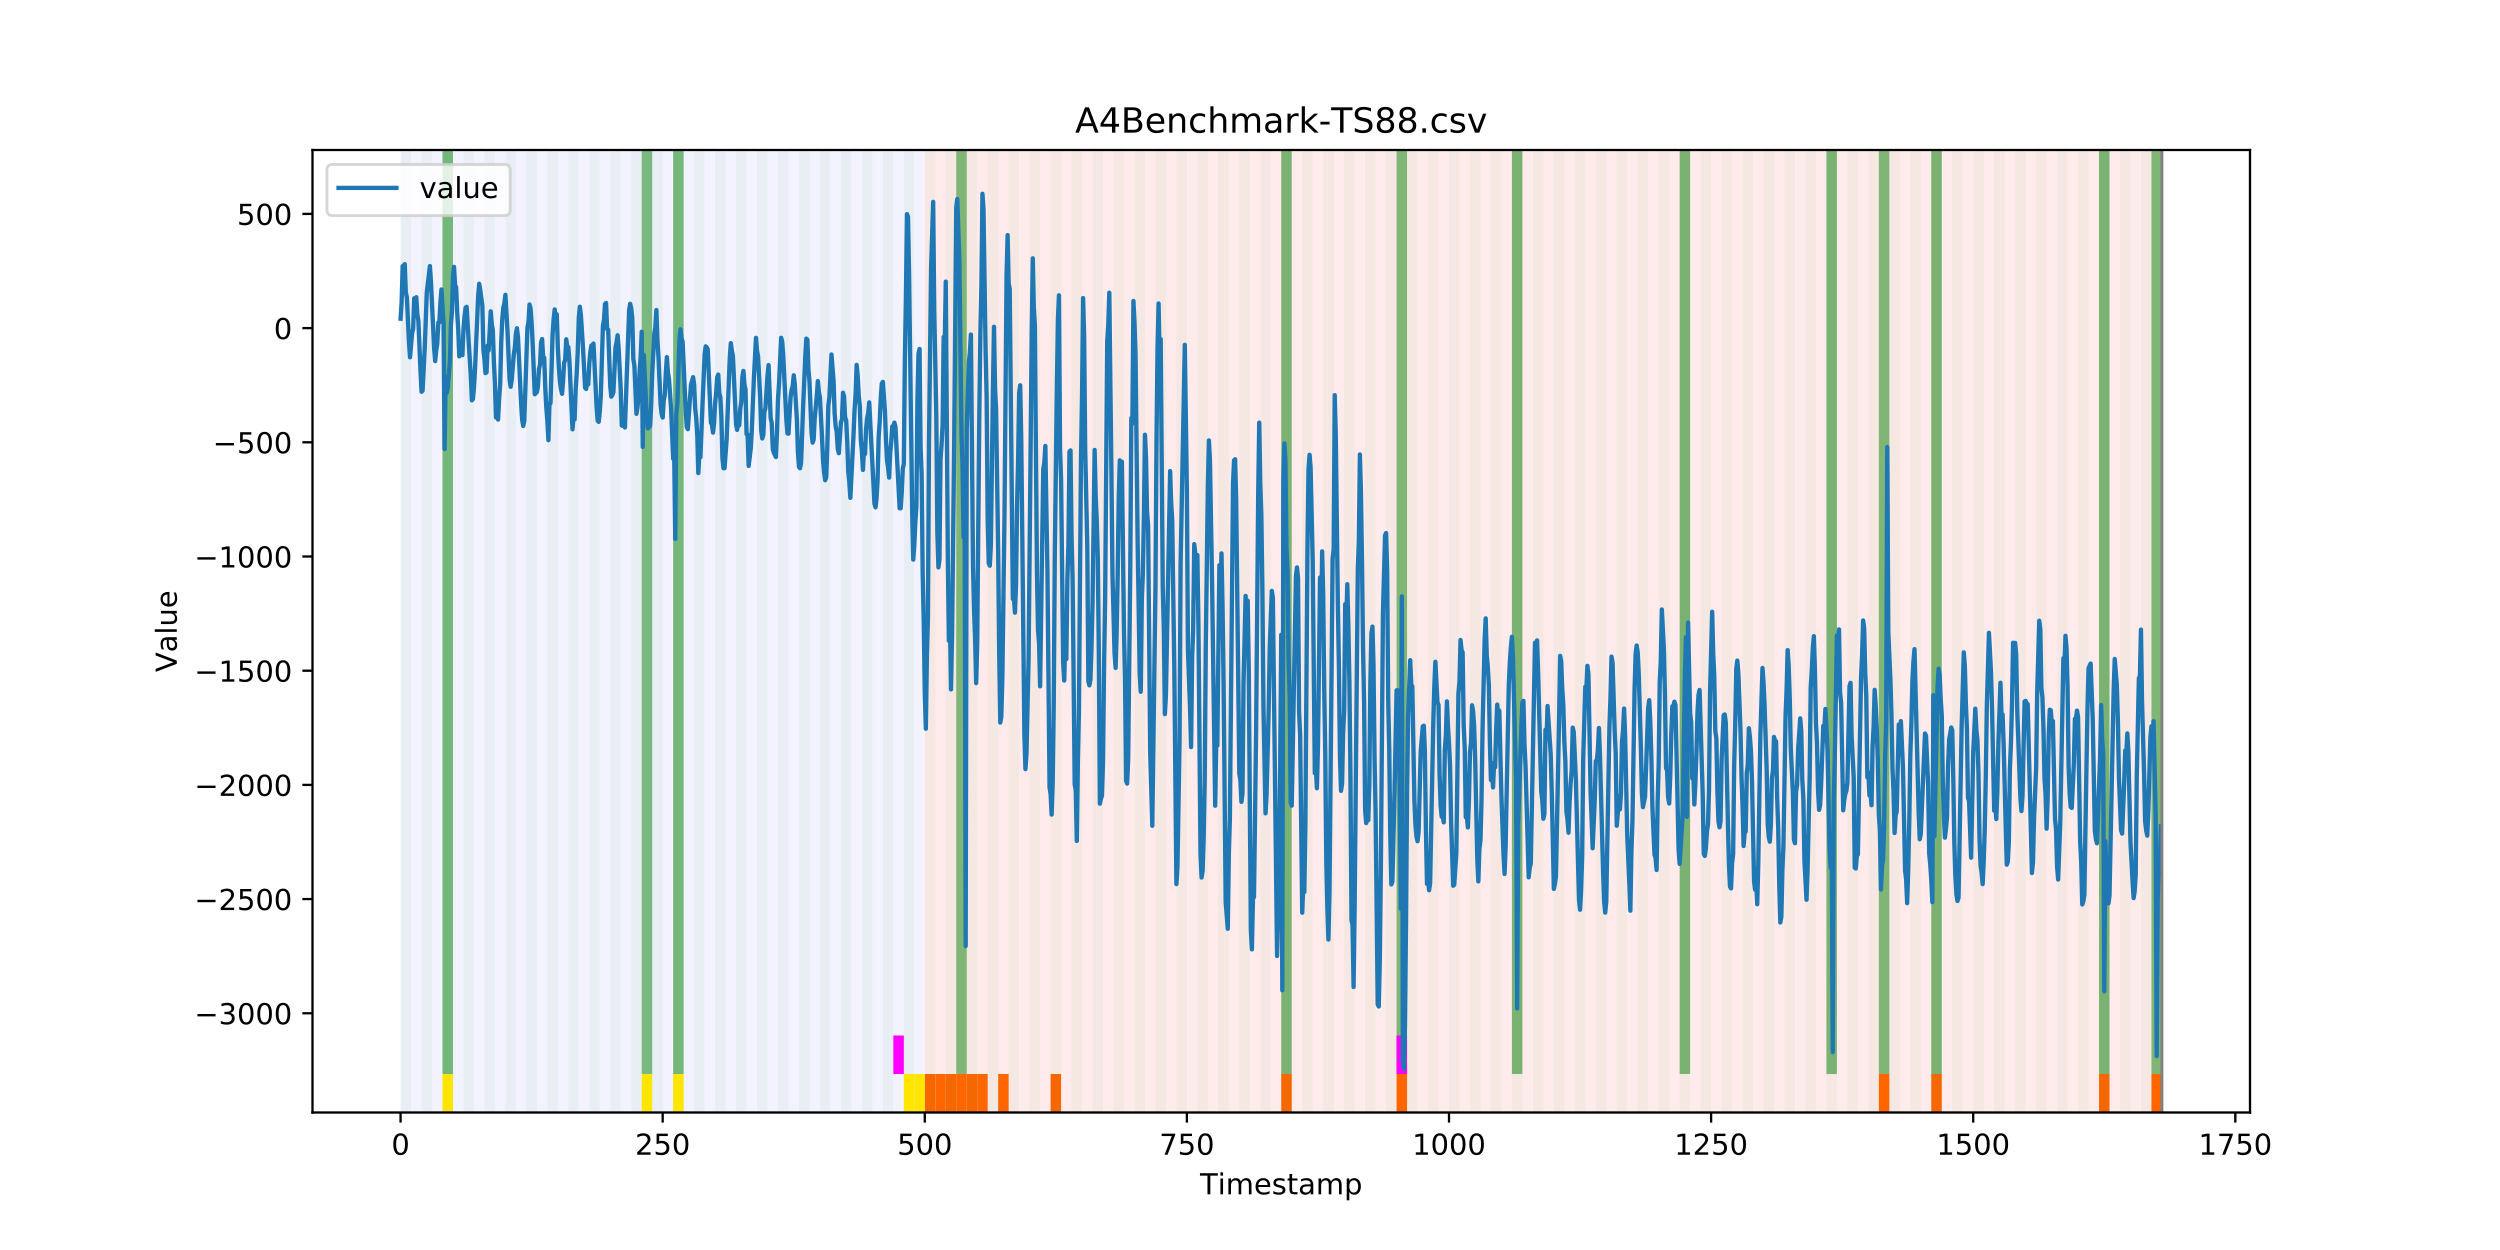 <?xml version="1.0" encoding="utf-8" standalone="no"?>
<!DOCTYPE svg PUBLIC "-//W3C//DTD SVG 1.1//EN"
  "http://www.w3.org/Graphics/SVG/1.1/DTD/svg11.dtd">
<!-- Created with matplotlib (https://matplotlib.org/) -->
<svg height="432pt" version="1.1" viewBox="0 0 864 432" width="864pt" xmlns="http://www.w3.org/2000/svg" xmlns:xlink="http://www.w3.org/1999/xlink">
 <defs>
  <style type="text/css">
*{stroke-linecap:butt;stroke-linejoin:round;}
  </style>
 </defs>
 <g id="figure_1">
  <g id="patch_1">
   <path d="M 0 432 
L 864 432 
L 864 0 
L 0 0 
z
" style="fill:#ffffff;"/>
  </g>
  <g id="axes_1">
   <g id="patch_2">
    <path d="M 108 384.48 
L 777.6 384.48 
L 777.6 51.84 
L 108 51.84 
z
" style="fill:#ffffff;"/>
   </g>
   <g id="patch_3">
    <path clip-path="url(#p8bacc33c00)" d="M 138.436 384.48 
L 138.436 51.84 
L 319.605 51.84 
L 319.605 384.48 
z
" style="fill:#0000ff;opacity:0.05;"/>
   </g>
   <g id="patch_4">
    <path clip-path="url(#p8bacc33c00)" d="M 319.605 384.48 
L 319.605 51.84 
L 747.164 51.84 
L 747.164 384.48 
z
" style="fill:#ff0000;opacity:0.08;"/>
   </g>
   <g id="patch_5">
    <path clip-path="url(#p8bacc33c00)" d="M 138.436 384.48 
L 138.436 51.84 
L 142.06 51.84 
L 142.06 384.48 
z
" style="fill:#008000;opacity:0.04;"/>
   </g>
   <g id="patch_6">
    <path clip-path="url(#p8bacc33c00)" d="M 319.605 384.48 
L 319.605 371.174 
L 323.229 371.174 
L 323.229 384.48 
z
" style="fill:#ff6600;"/>
   </g>
   <g id="patch_7">
    <path clip-path="url(#p8bacc33c00)" d="M 323.229 384.48 
L 323.229 371.174 
L 326.852 371.174 
L 326.852 384.48 
z
" style="fill:#ff6600;"/>
   </g>
   <g id="patch_8">
    <path clip-path="url(#p8bacc33c00)" d="M 145.683 384.48 
L 145.683 51.84 
L 149.306 51.84 
L 149.306 384.48 
z
" style="fill:#008000;opacity:0.04;"/>
   </g>
   <g id="patch_9">
    <path clip-path="url(#p8bacc33c00)" d="M 326.852 384.48 
L 326.852 371.174 
L 330.475 371.174 
L 330.475 384.48 
z
" style="fill:#ff6600;"/>
   </g>
   <g id="patch_10">
    <path clip-path="url(#p8bacc33c00)" d="M 330.475 384.48 
L 330.475 371.174 
L 334.099 371.174 
L 334.099 384.48 
z
" style="fill:#ff6600;"/>
   </g>
   <g id="patch_11">
    <path clip-path="url(#p8bacc33c00)" d="M 152.93 384.48 
L 152.93 51.84 
L 156.553 51.84 
L 156.553 384.48 
z
" style="fill:#008000;opacity:0.04;"/>
   </g>
   <g id="patch_12">
    <path clip-path="url(#p8bacc33c00)" d="M 152.93 371.174 
L 152.93 51.84 
L 156.553 51.84 
L 156.553 371.174 
z
" style="fill:#008000;opacity:0.5;"/>
   </g>
   <g id="patch_13">
    <path clip-path="url(#p8bacc33c00)" d="M 152.93 384.48 
L 152.93 371.174 
L 156.553 371.174 
L 156.553 384.48 
z
" style="fill:#ffe500;"/>
   </g>
   <g id="patch_14">
    <path clip-path="url(#p8bacc33c00)" d="M 334.099 384.48 
L 334.099 371.174 
L 337.722 371.174 
L 337.722 384.48 
z
" style="fill:#ff6600;"/>
   </g>
   <g id="patch_15">
    <path clip-path="url(#p8bacc33c00)" d="M 337.722 384.48 
L 337.722 371.174 
L 341.345 371.174 
L 341.345 384.48 
z
" style="fill:#ff6600;"/>
   </g>
   <g id="patch_16">
    <path clip-path="url(#p8bacc33c00)" d="M 160.177 384.48 
L 160.177 51.84 
L 163.8 51.84 
L 163.8 384.48 
z
" style="fill:#008000;opacity:0.04;"/>
   </g>
   <g id="patch_17">
    <path clip-path="url(#p8bacc33c00)" d="M 344.969 384.48 
L 344.969 371.174 
L 348.592 371.174 
L 348.592 384.48 
z
" style="fill:#ff6600;"/>
   </g>
   <g id="patch_18">
    <path clip-path="url(#p8bacc33c00)" d="M 167.423 384.48 
L 167.423 51.84 
L 171.047 51.84 
L 171.047 384.48 
z
" style="fill:#008000;opacity:0.04;"/>
   </g>
   <g id="patch_19">
    <path clip-path="url(#p8bacc33c00)" d="M 174.67 384.48 
L 174.67 51.84 
L 178.294 51.84 
L 178.294 384.48 
z
" style="fill:#008000;opacity:0.04;"/>
   </g>
   <g id="patch_20">
    <path clip-path="url(#p8bacc33c00)" d="M 181.917 384.48 
L 181.917 51.84 
L 185.54 51.84 
L 185.54 384.48 
z
" style="fill:#008000;opacity:0.04;"/>
   </g>
   <g id="patch_21">
    <path clip-path="url(#p8bacc33c00)" d="M 363.086 384.48 
L 363.086 371.174 
L 366.709 371.174 
L 366.709 384.48 
z
" style="fill:#ff6600;"/>
   </g>
   <g id="patch_22">
    <path clip-path="url(#p8bacc33c00)" d="M 189.164 384.48 
L 189.164 51.84 
L 192.787 51.84 
L 192.787 384.48 
z
" style="fill:#008000;opacity:0.04;"/>
   </g>
   <g id="patch_23">
    <path clip-path="url(#p8bacc33c00)" d="M 196.41 384.48 
L 196.41 51.84 
L 200.034 51.84 
L 200.034 384.48 
z
" style="fill:#008000;opacity:0.04;"/>
   </g>
   <g id="patch_24">
    <path clip-path="url(#p8bacc33c00)" d="M 203.657 384.48 
L 203.657 51.84 
L 207.281 51.84 
L 207.281 384.48 
z
" style="fill:#008000;opacity:0.04;"/>
   </g>
   <g id="patch_25">
    <path clip-path="url(#p8bacc33c00)" d="M 210.904 384.48 
L 210.904 51.84 
L 214.527 51.84 
L 214.527 384.48 
z
" style="fill:#008000;opacity:0.04;"/>
   </g>
   <g id="patch_26">
    <path clip-path="url(#p8bacc33c00)" d="M 218.151 384.48 
L 218.151 51.84 
L 221.774 51.84 
L 221.774 384.48 
z
" style="fill:#008000;opacity:0.04;"/>
   </g>
   <g id="patch_27">
    <path clip-path="url(#p8bacc33c00)" d="M 221.774 371.174 
L 221.774 51.84 
L 225.397 51.84 
L 225.397 371.174 
z
" style="fill:#008000;opacity:0.5;"/>
   </g>
   <g id="patch_28">
    <path clip-path="url(#p8bacc33c00)" d="M 221.774 384.48 
L 221.774 371.174 
L 225.397 371.174 
L 225.397 384.48 
z
" style="fill:#ffe500;"/>
   </g>
   <g id="patch_29">
    <path clip-path="url(#p8bacc33c00)" d="M 225.397 384.48 
L 225.397 51.84 
L 229.021 51.84 
L 229.021 384.48 
z
" style="fill:#008000;opacity:0.04;"/>
   </g>
   <g id="patch_30">
    <path clip-path="url(#p8bacc33c00)" d="M 232.644 384.48 
L 232.644 51.84 
L 236.268 51.84 
L 236.268 384.48 
z
" style="fill:#008000;opacity:0.04;"/>
   </g>
   <g id="patch_31">
    <path clip-path="url(#p8bacc33c00)" d="M 232.644 371.174 
L 232.644 51.84 
L 236.268 51.84 
L 236.268 371.174 
z
" style="fill:#008000;opacity:0.5;"/>
   </g>
   <g id="patch_32">
    <path clip-path="url(#p8bacc33c00)" d="M 232.644 384.48 
L 232.644 371.174 
L 236.268 371.174 
L 236.268 384.48 
z
" style="fill:#ffe500;"/>
   </g>
   <g id="patch_33">
    <path clip-path="url(#p8bacc33c00)" d="M 239.891 384.48 
L 239.891 51.84 
L 243.514 51.84 
L 243.514 384.48 
z
" style="fill:#008000;opacity:0.04;"/>
   </g>
   <g id="patch_34">
    <path clip-path="url(#p8bacc33c00)" d="M 247.138 384.48 
L 247.138 51.84 
L 250.761 51.84 
L 250.761 384.48 
z
" style="fill:#008000;opacity:0.04;"/>
   </g>
   <g id="patch_35">
    <path clip-path="url(#p8bacc33c00)" d="M 254.384 384.48 
L 254.384 51.84 
L 258.008 51.84 
L 258.008 384.48 
z
" style="fill:#008000;opacity:0.04;"/>
   </g>
   <g id="patch_36">
    <path clip-path="url(#p8bacc33c00)" d="M 261.631 384.48 
L 261.631 51.84 
L 265.255 51.84 
L 265.255 384.48 
z
" style="fill:#008000;opacity:0.04;"/>
   </g>
   <g id="patch_37">
    <path clip-path="url(#p8bacc33c00)" d="M 442.8 384.48 
L 442.8 371.174 
L 446.423 371.174 
L 446.423 384.48 
z
" style="fill:#ff6600;"/>
   </g>
   <g id="patch_38">
    <path clip-path="url(#p8bacc33c00)" d="M 268.878 384.48 
L 268.878 51.84 
L 272.501 51.84 
L 272.501 384.48 
z
" style="fill:#008000;opacity:0.04;"/>
   </g>
   <g id="patch_39">
    <path clip-path="url(#p8bacc33c00)" d="M 276.125 384.48 
L 276.125 51.84 
L 279.748 51.84 
L 279.748 384.48 
z
" style="fill:#008000;opacity:0.04;"/>
   </g>
   <g id="patch_40">
    <path clip-path="url(#p8bacc33c00)" d="M 283.371 384.48 
L 283.371 51.84 
L 286.995 51.84 
L 286.995 384.48 
z
" style="fill:#008000;opacity:0.04;"/>
   </g>
   <g id="patch_41">
    <path clip-path="url(#p8bacc33c00)" d="M 290.618 384.48 
L 290.618 51.84 
L 294.242 51.84 
L 294.242 384.48 
z
" style="fill:#008000;opacity:0.04;"/>
   </g>
   <g id="patch_42">
    <path clip-path="url(#p8bacc33c00)" d="M 297.865 384.48 
L 297.865 51.84 
L 301.488 51.84 
L 301.488 384.48 
z
" style="fill:#008000;opacity:0.04;"/>
   </g>
   <g id="patch_43">
    <path clip-path="url(#p8bacc33c00)" d="M 482.657 384.48 
L 482.657 371.174 
L 486.281 371.174 
L 486.281 384.48 
z
" style="fill:#ff6600;"/>
   </g>
   <g id="patch_44">
    <path clip-path="url(#p8bacc33c00)" d="M 305.112 384.48 
L 305.112 51.84 
L 308.735 51.84 
L 308.735 384.48 
z
" style="fill:#008000;opacity:0.04;"/>
   </g>
   <g id="patch_45">
    <path clip-path="url(#p8bacc33c00)" d="M 308.735 371.174 
L 308.735 357.869 
L 312.358 357.869 
L 312.358 371.174 
z
" style="fill:#ff00ff;"/>
   </g>
   <g id="patch_46">
    <path clip-path="url(#p8bacc33c00)" d="M 312.358 384.48 
L 312.358 51.84 
L 315.982 51.84 
L 315.982 384.48 
z
" style="fill:#008000;opacity:0.04;"/>
   </g>
   <g id="patch_47">
    <path clip-path="url(#p8bacc33c00)" d="M 312.358 384.48 
L 312.358 371.174 
L 315.982 371.174 
L 315.982 384.48 
z
" style="fill:#ffe500;"/>
   </g>
   <g id="patch_48">
    <path clip-path="url(#p8bacc33c00)" d="M 315.982 384.48 
L 315.982 371.174 
L 319.605 371.174 
L 319.605 384.48 
z
" style="fill:#ffe500;"/>
   </g>
   <g id="patch_49">
    <path clip-path="url(#p8bacc33c00)" d="M 319.605 384.48 
L 319.605 51.84 
L 323.229 51.84 
L 323.229 384.48 
z
" style="fill:#008000;opacity:0.04;"/>
   </g>
   <g id="patch_50">
    <path clip-path="url(#p8bacc33c00)" d="M 326.852 384.48 
L 326.852 51.84 
L 330.475 51.84 
L 330.475 384.48 
z
" style="fill:#008000;opacity:0.04;"/>
   </g>
   <g id="patch_51">
    <path clip-path="url(#p8bacc33c00)" d="M 330.475 371.174 
L 330.475 51.84 
L 334.099 51.84 
L 334.099 371.174 
z
" style="fill:#008000;opacity:0.5;"/>
   </g>
   <g id="patch_52">
    <path clip-path="url(#p8bacc33c00)" d="M 334.099 384.48 
L 334.099 51.84 
L 337.722 51.84 
L 337.722 384.48 
z
" style="fill:#008000;opacity:0.04;"/>
   </g>
   <g id="patch_53">
    <path clip-path="url(#p8bacc33c00)" d="M 341.345 384.48 
L 341.345 51.84 
L 344.969 51.84 
L 344.969 384.48 
z
" style="fill:#008000;opacity:0.04;"/>
   </g>
   <g id="patch_54">
    <path clip-path="url(#p8bacc33c00)" d="M 348.592 384.48 
L 348.592 51.84 
L 352.216 51.84 
L 352.216 384.48 
z
" style="fill:#008000;opacity:0.04;"/>
   </g>
   <g id="patch_55">
    <path clip-path="url(#p8bacc33c00)" d="M 355.839 384.48 
L 355.839 51.84 
L 359.462 51.84 
L 359.462 384.48 
z
" style="fill:#008000;opacity:0.04;"/>
   </g>
   <g id="patch_56">
    <path clip-path="url(#p8bacc33c00)" d="M 363.086 384.48 
L 363.086 51.84 
L 366.709 51.84 
L 366.709 384.48 
z
" style="fill:#008000;opacity:0.04;"/>
   </g>
   <g id="patch_57">
    <path clip-path="url(#p8bacc33c00)" d="M 370.332 384.48 
L 370.332 51.84 
L 373.956 51.84 
L 373.956 384.48 
z
" style="fill:#008000;opacity:0.04;"/>
   </g>
   <g id="patch_58">
    <path clip-path="url(#p8bacc33c00)" d="M 377.579 384.48 
L 377.579 51.84 
L 381.203 51.84 
L 381.203 384.48 
z
" style="fill:#008000;opacity:0.04;"/>
   </g>
   <g id="patch_59">
    <path clip-path="url(#p8bacc33c00)" d="M 384.826 384.48 
L 384.826 51.84 
L 388.449 51.84 
L 388.449 384.48 
z
" style="fill:#008000;opacity:0.04;"/>
   </g>
   <g id="patch_60">
    <path clip-path="url(#p8bacc33c00)" d="M 392.073 384.48 
L 392.073 51.84 
L 395.696 51.84 
L 395.696 384.48 
z
" style="fill:#008000;opacity:0.04;"/>
   </g>
   <g id="patch_61">
    <path clip-path="url(#p8bacc33c00)" d="M 399.319 384.48 
L 399.319 51.84 
L 402.943 51.84 
L 402.943 384.48 
z
" style="fill:#008000;opacity:0.04;"/>
   </g>
   <g id="patch_62">
    <path clip-path="url(#p8bacc33c00)" d="M 406.566 384.48 
L 406.566 51.84 
L 410.19 51.84 
L 410.19 384.48 
z
" style="fill:#008000;opacity:0.04;"/>
   </g>
   <g id="patch_63">
    <path clip-path="url(#p8bacc33c00)" d="M 413.813 384.48 
L 413.813 51.84 
L 417.436 51.84 
L 417.436 384.48 
z
" style="fill:#008000;opacity:0.04;"/>
   </g>
   <g id="patch_64">
    <path clip-path="url(#p8bacc33c00)" d="M 421.06 384.48 
L 421.06 51.84 
L 424.683 51.84 
L 424.683 384.48 
z
" style="fill:#008000;opacity:0.04;"/>
   </g>
   <g id="patch_65">
    <path clip-path="url(#p8bacc33c00)" d="M 428.306 384.48 
L 428.306 51.84 
L 431.93 51.84 
L 431.93 384.48 
z
" style="fill:#008000;opacity:0.04;"/>
   </g>
   <g id="patch_66">
    <path clip-path="url(#p8bacc33c00)" d="M 435.553 384.48 
L 435.553 51.84 
L 439.177 51.84 
L 439.177 384.48 
z
" style="fill:#008000;opacity:0.04;"/>
   </g>
   <g id="patch_67">
    <path clip-path="url(#p8bacc33c00)" d="M 442.8 384.48 
L 442.8 51.84 
L 446.423 51.84 
L 446.423 384.48 
z
" style="fill:#008000;opacity:0.04;"/>
   </g>
   <g id="patch_68">
    <path clip-path="url(#p8bacc33c00)" d="M 442.8 371.174 
L 442.8 51.84 
L 446.423 51.84 
L 446.423 371.174 
z
" style="fill:#008000;opacity:0.5;"/>
   </g>
   <g id="patch_69">
    <path clip-path="url(#p8bacc33c00)" d="M 450.047 384.48 
L 450.047 51.84 
L 453.67 51.84 
L 453.67 384.48 
z
" style="fill:#008000;opacity:0.04;"/>
   </g>
   <g id="patch_70">
    <path clip-path="url(#p8bacc33c00)" d="M 457.294 384.48 
L 457.294 51.84 
L 460.917 51.84 
L 460.917 384.48 
z
" style="fill:#008000;opacity:0.04;"/>
   </g>
   <g id="patch_71">
    <path clip-path="url(#p8bacc33c00)" d="M 464.54 384.48 
L 464.54 51.84 
L 468.164 51.84 
L 468.164 384.48 
z
" style="fill:#008000;opacity:0.04;"/>
   </g>
   <g id="patch_72">
    <path clip-path="url(#p8bacc33c00)" d="M 649.332 384.48 
L 649.332 371.174 
L 652.956 371.174 
L 652.956 384.48 
z
" style="fill:#ff6600;"/>
   </g>
   <g id="patch_73">
    <path clip-path="url(#p8bacc33c00)" d="M 471.787 384.48 
L 471.787 51.84 
L 475.41 51.84 
L 475.41 384.48 
z
" style="fill:#008000;opacity:0.04;"/>
   </g>
   <g id="patch_74">
    <path clip-path="url(#p8bacc33c00)" d="M 479.034 384.48 
L 479.034 51.84 
L 482.657 51.84 
L 482.657 384.48 
z
" style="fill:#008000;opacity:0.04;"/>
   </g>
   <g id="patch_75">
    <path clip-path="url(#p8bacc33c00)" d="M 482.657 371.174 
L 482.657 51.84 
L 486.281 51.84 
L 486.281 371.174 
z
" style="fill:#008000;opacity:0.5;"/>
   </g>
   <g id="patch_76">
    <path clip-path="url(#p8bacc33c00)" d="M 482.657 371.174 
L 482.657 357.869 
L 486.281 357.869 
L 486.281 371.174 
z
" style="fill:#ff00ff;"/>
   </g>
   <g id="patch_77">
    <path clip-path="url(#p8bacc33c00)" d="M 486.281 384.48 
L 486.281 51.84 
L 489.904 51.84 
L 489.904 384.48 
z
" style="fill:#008000;opacity:0.04;"/>
   </g>
   <g id="patch_78">
    <path clip-path="url(#p8bacc33c00)" d="M 667.449 384.48 
L 667.449 371.174 
L 671.073 371.174 
L 671.073 384.48 
z
" style="fill:#ff6600;"/>
   </g>
   <g id="patch_79">
    <path clip-path="url(#p8bacc33c00)" d="M 493.527 384.48 
L 493.527 51.84 
L 497.151 51.84 
L 497.151 384.48 
z
" style="fill:#008000;opacity:0.04;"/>
   </g>
   <g id="patch_80">
    <path clip-path="url(#p8bacc33c00)" d="M 500.774 384.48 
L 500.774 51.84 
L 504.397 51.84 
L 504.397 384.48 
z
" style="fill:#008000;opacity:0.04;"/>
   </g>
   <g id="patch_81">
    <path clip-path="url(#p8bacc33c00)" d="M 508.021 384.48 
L 508.021 51.84 
L 511.644 51.84 
L 511.644 384.48 
z
" style="fill:#008000;opacity:0.04;"/>
   </g>
   <g id="patch_82">
    <path clip-path="url(#p8bacc33c00)" d="M 515.268 384.48 
L 515.268 51.84 
L 518.891 51.84 
L 518.891 384.48 
z
" style="fill:#008000;opacity:0.04;"/>
   </g>
   <g id="patch_83">
    <path clip-path="url(#p8bacc33c00)" d="M 522.514 384.48 
L 522.514 51.84 
L 526.138 51.84 
L 526.138 384.48 
z
" style="fill:#008000;opacity:0.04;"/>
   </g>
   <g id="patch_84">
    <path clip-path="url(#p8bacc33c00)" d="M 522.514 371.174 
L 522.514 51.84 
L 526.138 51.84 
L 526.138 371.174 
z
" style="fill:#008000;opacity:0.5;"/>
   </g>
   <g id="patch_85">
    <path clip-path="url(#p8bacc33c00)" d="M 529.761 384.48 
L 529.761 51.84 
L 533.384 51.84 
L 533.384 384.48 
z
" style="fill:#008000;opacity:0.04;"/>
   </g>
   <g id="patch_86">
    <path clip-path="url(#p8bacc33c00)" d="M 537.008 384.48 
L 537.008 51.84 
L 540.631 51.84 
L 540.631 384.48 
z
" style="fill:#008000;opacity:0.04;"/>
   </g>
   <g id="patch_87">
    <path clip-path="url(#p8bacc33c00)" d="M 544.255 384.48 
L 544.255 51.84 
L 547.878 51.84 
L 547.878 384.48 
z
" style="fill:#008000;opacity:0.04;"/>
   </g>
   <g id="patch_88">
    <path clip-path="url(#p8bacc33c00)" d="M 725.423 384.48 
L 725.423 371.174 
L 729.047 371.174 
L 729.047 384.48 
z
" style="fill:#ff6600;"/>
   </g>
   <g id="patch_89">
    <path clip-path="url(#p8bacc33c00)" d="M 551.501 384.48 
L 551.501 51.84 
L 555.125 51.84 
L 555.125 384.48 
z
" style="fill:#008000;opacity:0.04;"/>
   </g>
   <g id="patch_90">
    <path clip-path="url(#p8bacc33c00)" d="M 558.748 384.48 
L 558.748 51.84 
L 562.371 51.84 
L 562.371 384.48 
z
" style="fill:#008000;opacity:0.04;"/>
   </g>
   <g id="patch_91">
    <path clip-path="url(#p8bacc33c00)" d="M 743.54 384.48 
L 743.54 371.174 
L 747.164 371.174 
L 747.164 384.48 
z
" style="fill:#ff6600;"/>
   </g>
   <g id="patch_92">
    <path clip-path="url(#p8bacc33c00)" d="M 565.995 384.48 
L 565.995 51.84 
L 569.618 51.84 
L 569.618 384.48 
z
" style="fill:#008000;opacity:0.04;"/>
   </g>
   <g id="patch_93">
    <path clip-path="url(#p8bacc33c00)" d="M 573.242 384.48 
L 573.242 51.84 
L 576.865 51.84 
L 576.865 384.48 
z
" style="fill:#008000;opacity:0.04;"/>
   </g>
   <g id="patch_94">
    <path clip-path="url(#p8bacc33c00)" d="M 580.488 384.48 
L 580.488 51.84 
L 584.112 51.84 
L 584.112 384.48 
z
" style="fill:#008000;opacity:0.04;"/>
   </g>
   <g id="patch_95">
    <path clip-path="url(#p8bacc33c00)" d="M 580.488 371.174 
L 580.488 51.84 
L 584.112 51.84 
L 584.112 371.174 
z
" style="fill:#008000;opacity:0.5;"/>
   </g>
   <g id="patch_96">
    <path clip-path="url(#p8bacc33c00)" d="M 587.735 384.48 
L 587.735 51.84 
L 591.358 51.84 
L 591.358 384.48 
z
" style="fill:#008000;opacity:0.04;"/>
   </g>
   <g id="patch_97">
    <path clip-path="url(#p8bacc33c00)" d="M 594.982 384.48 
L 594.982 51.84 
L 598.605 51.84 
L 598.605 384.48 
z
" style="fill:#008000;opacity:0.04;"/>
   </g>
   <g id="patch_98">
    <path clip-path="url(#p8bacc33c00)" d="M 602.229 384.48 
L 602.229 51.84 
L 605.852 51.84 
L 605.852 384.48 
z
" style="fill:#008000;opacity:0.04;"/>
   </g>
   <g id="patch_99">
    <path clip-path="url(#p8bacc33c00)" d="M 609.475 384.48 
L 609.475 51.84 
L 613.099 51.84 
L 613.099 384.48 
z
" style="fill:#008000;opacity:0.04;"/>
   </g>
   <g id="patch_100">
    <path clip-path="url(#p8bacc33c00)" d="M 616.722 384.48 
L 616.722 51.84 
L 620.345 51.84 
L 620.345 384.48 
z
" style="fill:#008000;opacity:0.04;"/>
   </g>
   <g id="patch_101">
    <path clip-path="url(#p8bacc33c00)" d="M 623.969 384.48 
L 623.969 51.84 
L 627.592 51.84 
L 627.592 384.48 
z
" style="fill:#008000;opacity:0.04;"/>
   </g>
   <g id="patch_102">
    <path clip-path="url(#p8bacc33c00)" d="M 631.216 384.48 
L 631.216 51.84 
L 634.839 51.84 
L 634.839 384.48 
z
" style="fill:#008000;opacity:0.04;"/>
   </g>
   <g id="patch_103">
    <path clip-path="url(#p8bacc33c00)" d="M 631.216 371.174 
L 631.216 51.84 
L 634.839 51.84 
L 634.839 371.174 
z
" style="fill:#008000;opacity:0.5;"/>
   </g>
   <g id="patch_104">
    <path clip-path="url(#p8bacc33c00)" d="M 638.462 384.48 
L 638.462 51.84 
L 642.086 51.84 
L 642.086 384.48 
z
" style="fill:#008000;opacity:0.04;"/>
   </g>
   <g id="patch_105">
    <path clip-path="url(#p8bacc33c00)" d="M 645.709 384.48 
L 645.709 51.84 
L 649.332 51.84 
L 649.332 384.48 
z
" style="fill:#008000;opacity:0.04;"/>
   </g>
   <g id="patch_106">
    <path clip-path="url(#p8bacc33c00)" d="M 649.332 371.174 
L 649.332 51.84 
L 652.956 51.84 
L 652.956 371.174 
z
" style="fill:#008000;opacity:0.5;"/>
   </g>
   <g id="patch_107">
    <path clip-path="url(#p8bacc33c00)" d="M 652.956 384.48 
L 652.956 51.84 
L 656.579 51.84 
L 656.579 384.48 
z
" style="fill:#008000;opacity:0.04;"/>
   </g>
   <g id="patch_108">
    <path clip-path="url(#p8bacc33c00)" d="M 660.203 384.48 
L 660.203 51.84 
L 663.826 51.84 
L 663.826 384.48 
z
" style="fill:#008000;opacity:0.04;"/>
   </g>
   <g id="patch_109">
    <path clip-path="url(#p8bacc33c00)" d="M 667.449 384.48 
L 667.449 51.84 
L 671.073 51.84 
L 671.073 384.48 
z
" style="fill:#008000;opacity:0.04;"/>
   </g>
   <g id="patch_110">
    <path clip-path="url(#p8bacc33c00)" d="M 667.449 371.174 
L 667.449 51.84 
L 671.073 51.84 
L 671.073 371.174 
z
" style="fill:#008000;opacity:0.5;"/>
   </g>
   <g id="patch_111">
    <path clip-path="url(#p8bacc33c00)" d="M 674.696 384.48 
L 674.696 51.84 
L 678.319 51.84 
L 678.319 384.48 
z
" style="fill:#008000;opacity:0.04;"/>
   </g>
   <g id="patch_112">
    <path clip-path="url(#p8bacc33c00)" d="M 681.943 384.48 
L 681.943 51.84 
L 685.566 51.84 
L 685.566 384.48 
z
" style="fill:#008000;opacity:0.04;"/>
   </g>
   <g id="patch_113">
    <path clip-path="url(#p8bacc33c00)" d="M 689.19 384.48 
L 689.19 51.84 
L 692.813 51.84 
L 692.813 384.48 
z
" style="fill:#008000;opacity:0.04;"/>
   </g>
   <g id="patch_114">
    <path clip-path="url(#p8bacc33c00)" d="M 696.436 384.48 
L 696.436 51.84 
L 700.06 51.84 
L 700.06 384.48 
z
" style="fill:#008000;opacity:0.04;"/>
   </g>
   <g id="patch_115">
    <path clip-path="url(#p8bacc33c00)" d="M 703.683 384.48 
L 703.683 51.84 
L 707.306 51.84 
L 707.306 384.48 
z
" style="fill:#008000;opacity:0.04;"/>
   </g>
   <g id="patch_116">
    <path clip-path="url(#p8bacc33c00)" d="M 710.93 384.48 
L 710.93 51.84 
L 714.553 51.84 
L 714.553 384.48 
z
" style="fill:#008000;opacity:0.04;"/>
   </g>
   <g id="patch_117">
    <path clip-path="url(#p8bacc33c00)" d="M 718.177 384.48 
L 718.177 51.84 
L 721.8 51.84 
L 721.8 384.48 
z
" style="fill:#008000;opacity:0.04;"/>
   </g>
   <g id="patch_118">
    <path clip-path="url(#p8bacc33c00)" d="M 725.423 384.48 
L 725.423 51.84 
L 729.047 51.84 
L 729.047 384.48 
z
" style="fill:#008000;opacity:0.04;"/>
   </g>
   <g id="patch_119">
    <path clip-path="url(#p8bacc33c00)" d="M 725.423 371.174 
L 725.423 51.84 
L 729.047 51.84 
L 729.047 371.174 
z
" style="fill:#008000;opacity:0.5;"/>
   </g>
   <g id="patch_120">
    <path clip-path="url(#p8bacc33c00)" d="M 732.67 384.48 
L 732.67 51.84 
L 736.294 51.84 
L 736.294 384.48 
z
" style="fill:#008000;opacity:0.04;"/>
   </g>
   <g id="patch_121">
    <path clip-path="url(#p8bacc33c00)" d="M 739.917 384.48 
L 739.917 51.84 
L 743.54 51.84 
L 743.54 384.48 
z
" style="fill:#008000;opacity:0.04;"/>
   </g>
   <g id="patch_122">
    <path clip-path="url(#p8bacc33c00)" d="M 743.54 371.174 
L 743.54 51.84 
L 747.164 51.84 
L 747.164 371.174 
z
" style="fill:#008000;opacity:0.5;"/>
   </g>
   <g id="matplotlib.axis_1">
    <g id="xtick_1">
     <g id="line2d_1">
      <defs>
       <path d="M 0 0 
L 0 3.5 
" id="mede53c48c6" style="stroke:#000000;stroke-width:0.8;"/>
      </defs>
      <g>
       <use style="stroke:#000000;stroke-width:0.8;" x="138.436" xlink:href="#mede53c48c6" y="384.48"/>
      </g>
     </g>
     <g id="text_1">
      <!-- 0 -->
      <defs>
       <path d="M 31.781 66.406 
Q 24.172 66.406 20.328 58.906 
Q 16.5 51.422 16.5 36.375 
Q 16.5 21.391 20.328 13.891 
Q 24.172 6.391 31.781 6.391 
Q 39.453 6.391 43.281 13.891 
Q 47.125 21.391 47.125 36.375 
Q 47.125 51.422 43.281 58.906 
Q 39.453 66.406 31.781 66.406 
z
M 31.781 74.219 
Q 44.047 74.219 50.516 64.516 
Q 56.984 54.828 56.984 36.375 
Q 56.984 17.969 50.516 8.266 
Q 44.047 -1.422 31.781 -1.422 
Q 19.531 -1.422 13.062 8.266 
Q 6.594 17.969 6.594 36.375 
Q 6.594 54.828 13.062 64.516 
Q 19.531 74.219 31.781 74.219 
z
" id="DejaVuSans-48"/>
      </defs>
      <g transform="translate(135.255 399.078)scale(0.1 -0.1)">
       <use xlink:href="#DejaVuSans-48"/>
      </g>
     </g>
    </g>
    <g id="xtick_2">
     <g id="line2d_2">
      <g>
       <use style="stroke:#000000;stroke-width:0.8;" x="229.021" xlink:href="#mede53c48c6" y="384.48"/>
      </g>
     </g>
     <g id="text_2">
      <!-- 250 -->
      <defs>
       <path d="M 19.188 8.297 
L 53.609 8.297 
L 53.609 0 
L 7.328 0 
L 7.328 8.297 
Q 12.938 14.109 22.625 23.891 
Q 32.328 33.688 34.812 36.531 
Q 39.547 41.844 41.422 45.531 
Q 43.312 49.219 43.312 52.781 
Q 43.312 58.594 39.234 62.25 
Q 35.156 65.922 28.609 65.922 
Q 23.969 65.922 18.812 64.312 
Q 13.672 62.703 7.812 59.422 
L 7.812 69.391 
Q 13.766 71.781 18.938 73 
Q 24.125 74.219 28.422 74.219 
Q 39.75 74.219 46.484 68.547 
Q 53.219 62.891 53.219 53.422 
Q 53.219 48.922 51.531 44.891 
Q 49.859 40.875 45.406 35.406 
Q 44.188 33.984 37.641 27.219 
Q 31.109 20.453 19.188 8.297 
z
" id="DejaVuSans-50"/>
       <path d="M 10.797 72.906 
L 49.516 72.906 
L 49.516 64.594 
L 19.828 64.594 
L 19.828 46.734 
Q 21.969 47.469 24.109 47.828 
Q 26.266 48.188 28.422 48.188 
Q 40.625 48.188 47.75 41.5 
Q 54.891 34.812 54.891 23.391 
Q 54.891 11.625 47.562 5.094 
Q 40.234 -1.422 26.906 -1.422 
Q 22.312 -1.422 17.547 -0.641 
Q 12.797 0.141 7.719 1.703 
L 7.719 11.625 
Q 12.109 9.234 16.797 8.062 
Q 21.484 6.891 26.703 6.891 
Q 35.156 6.891 40.078 11.328 
Q 45.016 15.766 45.016 23.391 
Q 45.016 31 40.078 35.438 
Q 35.156 39.891 26.703 39.891 
Q 22.75 39.891 18.812 39.016 
Q 14.891 38.141 10.797 36.281 
z
" id="DejaVuSans-53"/>
      </defs>
      <g transform="translate(219.477 399.078)scale(0.1 -0.1)">
       <use xlink:href="#DejaVuSans-50"/>
       <use x="63.623" xlink:href="#DejaVuSans-53"/>
       <use x="127.246" xlink:href="#DejaVuSans-48"/>
      </g>
     </g>
    </g>
    <g id="xtick_3">
     <g id="line2d_3">
      <g>
       <use style="stroke:#000000;stroke-width:0.8;" x="319.605" xlink:href="#mede53c48c6" y="384.48"/>
      </g>
     </g>
     <g id="text_3">
      <!-- 500 -->
      <g transform="translate(310.061 399.078)scale(0.1 -0.1)">
       <use xlink:href="#DejaVuSans-53"/>
       <use x="63.623" xlink:href="#DejaVuSans-48"/>
       <use x="127.246" xlink:href="#DejaVuSans-48"/>
      </g>
     </g>
    </g>
    <g id="xtick_4">
     <g id="line2d_4">
      <g>
       <use style="stroke:#000000;stroke-width:0.8;" x="410.19" xlink:href="#mede53c48c6" y="384.48"/>
      </g>
     </g>
     <g id="text_4">
      <!-- 750 -->
      <defs>
       <path d="M 8.203 72.906 
L 55.078 72.906 
L 55.078 68.703 
L 28.609 0 
L 18.312 0 
L 43.219 64.594 
L 8.203 64.594 
z
" id="DejaVuSans-55"/>
      </defs>
      <g transform="translate(400.646 399.078)scale(0.1 -0.1)">
       <use xlink:href="#DejaVuSans-55"/>
       <use x="63.623" xlink:href="#DejaVuSans-53"/>
       <use x="127.246" xlink:href="#DejaVuSans-48"/>
      </g>
     </g>
    </g>
    <g id="xtick_5">
     <g id="line2d_5">
      <g>
       <use style="stroke:#000000;stroke-width:0.8;" x="500.774" xlink:href="#mede53c48c6" y="384.48"/>
      </g>
     </g>
     <g id="text_5">
      <!-- 1000 -->
      <defs>
       <path d="M 12.406 8.297 
L 28.516 8.297 
L 28.516 63.922 
L 10.984 60.406 
L 10.984 69.391 
L 28.422 72.906 
L 38.281 72.906 
L 38.281 8.297 
L 54.391 8.297 
L 54.391 0 
L 12.406 0 
z
" id="DejaVuSans-49"/>
      </defs>
      <g transform="translate(488.049 399.078)scale(0.1 -0.1)">
       <use xlink:href="#DejaVuSans-49"/>
       <use x="63.623" xlink:href="#DejaVuSans-48"/>
       <use x="127.246" xlink:href="#DejaVuSans-48"/>
       <use x="190.869" xlink:href="#DejaVuSans-48"/>
      </g>
     </g>
    </g>
    <g id="xtick_6">
     <g id="line2d_6">
      <g>
       <use style="stroke:#000000;stroke-width:0.8;" x="591.358" xlink:href="#mede53c48c6" y="384.48"/>
      </g>
     </g>
     <g id="text_6">
      <!-- 1250 -->
      <g transform="translate(578.633 399.078)scale(0.1 -0.1)">
       <use xlink:href="#DejaVuSans-49"/>
       <use x="63.623" xlink:href="#DejaVuSans-50"/>
       <use x="127.246" xlink:href="#DejaVuSans-53"/>
       <use x="190.869" xlink:href="#DejaVuSans-48"/>
      </g>
     </g>
    </g>
    <g id="xtick_7">
     <g id="line2d_7">
      <g>
       <use style="stroke:#000000;stroke-width:0.8;" x="681.943" xlink:href="#mede53c48c6" y="384.48"/>
      </g>
     </g>
     <g id="text_7">
      <!-- 1500 -->
      <g transform="translate(669.218 399.078)scale(0.1 -0.1)">
       <use xlink:href="#DejaVuSans-49"/>
       <use x="63.623" xlink:href="#DejaVuSans-53"/>
       <use x="127.246" xlink:href="#DejaVuSans-48"/>
       <use x="190.869" xlink:href="#DejaVuSans-48"/>
      </g>
     </g>
    </g>
    <g id="xtick_8">
     <g id="line2d_8">
      <g>
       <use style="stroke:#000000;stroke-width:0.8;" x="772.527" xlink:href="#mede53c48c6" y="384.48"/>
      </g>
     </g>
     <g id="text_8">
      <!-- 1750 -->
      <g transform="translate(759.802 399.078)scale(0.1 -0.1)">
       <use xlink:href="#DejaVuSans-49"/>
       <use x="63.623" xlink:href="#DejaVuSans-55"/>
       <use x="127.246" xlink:href="#DejaVuSans-53"/>
       <use x="190.869" xlink:href="#DejaVuSans-48"/>
      </g>
     </g>
    </g>
    <g id="text_9">
     <!-- Timestamp -->
     <defs>
      <path d="M -0.297 72.906 
L 61.375 72.906 
L 61.375 64.594 
L 35.5 64.594 
L 35.5 0 
L 25.594 0 
L 25.594 64.594 
L -0.297 64.594 
z
" id="DejaVuSans-84"/>
      <path d="M 9.422 54.688 
L 18.406 54.688 
L 18.406 0 
L 9.422 0 
z
M 9.422 75.984 
L 18.406 75.984 
L 18.406 64.594 
L 9.422 64.594 
z
" id="DejaVuSans-105"/>
      <path d="M 52 44.188 
Q 55.375 50.25 60.062 53.125 
Q 64.75 56 71.094 56 
Q 79.641 56 84.281 50.016 
Q 88.922 44.047 88.922 33.016 
L 88.922 0 
L 79.891 0 
L 79.891 32.719 
Q 79.891 40.578 77.094 44.375 
Q 74.312 48.188 68.609 48.188 
Q 61.625 48.188 57.562 43.547 
Q 53.516 38.922 53.516 30.906 
L 53.516 0 
L 44.484 0 
L 44.484 32.719 
Q 44.484 40.625 41.703 44.406 
Q 38.922 48.188 33.109 48.188 
Q 26.219 48.188 22.156 43.531 
Q 18.109 38.875 18.109 30.906 
L 18.109 0 
L 9.078 0 
L 9.078 54.688 
L 18.109 54.688 
L 18.109 46.188 
Q 21.188 51.219 25.484 53.609 
Q 29.781 56 35.688 56 
Q 41.656 56 45.828 52.969 
Q 50 49.953 52 44.188 
z
" id="DejaVuSans-109"/>
      <path d="M 56.203 29.594 
L 56.203 25.203 
L 14.891 25.203 
Q 15.484 15.922 20.484 11.062 
Q 25.484 6.203 34.422 6.203 
Q 39.594 6.203 44.453 7.469 
Q 49.312 8.734 54.109 11.281 
L 54.109 2.781 
Q 49.266 0.734 44.188 -0.344 
Q 39.109 -1.422 33.891 -1.422 
Q 20.797 -1.422 13.156 6.188 
Q 5.516 13.812 5.516 26.812 
Q 5.516 40.234 12.766 48.109 
Q 20.016 56 32.328 56 
Q 43.359 56 49.781 48.891 
Q 56.203 41.797 56.203 29.594 
z
M 47.219 32.234 
Q 47.125 39.594 43.094 43.984 
Q 39.062 48.391 32.422 48.391 
Q 24.906 48.391 20.391 44.141 
Q 15.875 39.891 15.188 32.172 
z
" id="DejaVuSans-101"/>
      <path d="M 44.281 53.078 
L 44.281 44.578 
Q 40.484 46.531 36.375 47.5 
Q 32.281 48.484 27.875 48.484 
Q 21.188 48.484 17.844 46.438 
Q 14.5 44.391 14.5 40.281 
Q 14.5 37.156 16.891 35.375 
Q 19.281 33.594 26.516 31.984 
L 29.594 31.297 
Q 39.156 29.25 43.188 25.516 
Q 47.219 21.781 47.219 15.094 
Q 47.219 7.469 41.188 3.016 
Q 35.156 -1.422 24.609 -1.422 
Q 20.219 -1.422 15.453 -0.562 
Q 10.688 0.297 5.422 2 
L 5.422 11.281 
Q 10.406 8.688 15.234 7.391 
Q 20.062 6.109 24.812 6.109 
Q 31.156 6.109 34.562 8.281 
Q 37.984 10.453 37.984 14.406 
Q 37.984 18.062 35.516 20.016 
Q 33.062 21.969 24.703 23.781 
L 21.578 24.516 
Q 13.234 26.266 9.516 29.906 
Q 5.812 33.547 5.812 39.891 
Q 5.812 47.609 11.281 51.797 
Q 16.75 56 26.812 56 
Q 31.781 56 36.172 55.266 
Q 40.578 54.547 44.281 53.078 
z
" id="DejaVuSans-115"/>
      <path d="M 18.312 70.219 
L 18.312 54.688 
L 36.812 54.688 
L 36.812 47.703 
L 18.312 47.703 
L 18.312 18.016 
Q 18.312 11.328 20.141 9.422 
Q 21.969 7.516 27.594 7.516 
L 36.812 7.516 
L 36.812 0 
L 27.594 0 
Q 17.188 0 13.234 3.875 
Q 9.281 7.766 9.281 18.016 
L 9.281 47.703 
L 2.688 47.703 
L 2.688 54.688 
L 9.281 54.688 
L 9.281 70.219 
z
" id="DejaVuSans-116"/>
      <path d="M 34.281 27.484 
Q 23.391 27.484 19.188 25 
Q 14.984 22.516 14.984 16.5 
Q 14.984 11.719 18.141 8.906 
Q 21.297 6.109 26.703 6.109 
Q 34.188 6.109 38.703 11.406 
Q 43.219 16.703 43.219 25.484 
L 43.219 27.484 
z
M 52.203 31.203 
L 52.203 0 
L 43.219 0 
L 43.219 8.297 
Q 40.141 3.328 35.547 0.953 
Q 30.953 -1.422 24.312 -1.422 
Q 15.922 -1.422 10.953 3.297 
Q 6 8.016 6 15.922 
Q 6 25.141 12.172 29.828 
Q 18.359 34.516 30.609 34.516 
L 43.219 34.516 
L 43.219 35.406 
Q 43.219 41.609 39.141 45 
Q 35.062 48.391 27.688 48.391 
Q 23 48.391 18.547 47.266 
Q 14.109 46.141 10.016 43.891 
L 10.016 52.203 
Q 14.938 54.109 19.578 55.047 
Q 24.219 56 28.609 56 
Q 40.484 56 46.344 49.844 
Q 52.203 43.703 52.203 31.203 
z
" id="DejaVuSans-97"/>
      <path d="M 18.109 8.203 
L 18.109 -20.797 
L 9.078 -20.797 
L 9.078 54.688 
L 18.109 54.688 
L 18.109 46.391 
Q 20.953 51.266 25.266 53.625 
Q 29.594 56 35.594 56 
Q 45.562 56 51.781 48.094 
Q 58.016 40.188 58.016 27.297 
Q 58.016 14.406 51.781 6.484 
Q 45.562 -1.422 35.594 -1.422 
Q 29.594 -1.422 25.266 0.953 
Q 20.953 3.328 18.109 8.203 
z
M 48.688 27.297 
Q 48.688 37.203 44.609 42.844 
Q 40.531 48.484 33.406 48.484 
Q 26.266 48.484 22.188 42.844 
Q 18.109 37.203 18.109 27.297 
Q 18.109 17.391 22.188 11.75 
Q 26.266 6.109 33.406 6.109 
Q 40.531 6.109 44.609 11.75 
Q 48.688 17.391 48.688 27.297 
z
" id="DejaVuSans-112"/>
     </defs>
     <g transform="translate(414.739 412.757)scale(0.1 -0.1)">
      <use xlink:href="#DejaVuSans-84"/>
      <use x="61.037" xlink:href="#DejaVuSans-105"/>
      <use x="88.82" xlink:href="#DejaVuSans-109"/>
      <use x="186.232" xlink:href="#DejaVuSans-101"/>
      <use x="247.756" xlink:href="#DejaVuSans-115"/>
      <use x="299.855" xlink:href="#DejaVuSans-116"/>
      <use x="339.064" xlink:href="#DejaVuSans-97"/>
      <use x="400.344" xlink:href="#DejaVuSans-109"/>
      <use x="497.756" xlink:href="#DejaVuSans-112"/>
     </g>
    </g>
   </g>
   <g id="matplotlib.axis_2">
    <g id="ytick_1">
     <g id="line2d_9">
      <defs>
       <path d="M 0 0 
L -3.5 0 
" id="m1fa4f4cc16" style="stroke:#000000;stroke-width:0.8;"/>
      </defs>
      <g>
       <use style="stroke:#000000;stroke-width:0.8;" x="108" xlink:href="#m1fa4f4cc16" y="350.186"/>
      </g>
     </g>
     <g id="text_10">
      <!-- −3000 -->
      <defs>
       <path d="M 10.594 35.5 
L 73.188 35.5 
L 73.188 27.203 
L 10.594 27.203 
z
" id="DejaVuSans-8722"/>
       <path d="M 40.578 39.312 
Q 47.656 37.797 51.625 33 
Q 55.609 28.219 55.609 21.188 
Q 55.609 10.406 48.188 4.484 
Q 40.766 -1.422 27.094 -1.422 
Q 22.516 -1.422 17.656 -0.516 
Q 12.797 0.391 7.625 2.203 
L 7.625 11.719 
Q 11.719 9.328 16.594 8.109 
Q 21.484 6.891 26.812 6.891 
Q 36.078 6.891 40.938 10.547 
Q 45.797 14.203 45.797 21.188 
Q 45.797 27.641 41.281 31.266 
Q 36.766 34.906 28.719 34.906 
L 20.219 34.906 
L 20.219 43.016 
L 29.109 43.016 
Q 36.375 43.016 40.234 45.922 
Q 44.094 48.828 44.094 54.297 
Q 44.094 59.906 40.109 62.906 
Q 36.141 65.922 28.719 65.922 
Q 24.656 65.922 20.016 65.031 
Q 15.375 64.156 9.812 62.312 
L 9.812 71.094 
Q 15.438 72.656 20.344 73.438 
Q 25.25 74.219 29.594 74.219 
Q 40.828 74.219 47.359 69.109 
Q 53.906 64.016 53.906 55.328 
Q 53.906 49.266 50.438 45.094 
Q 46.969 40.922 40.578 39.312 
z
" id="DejaVuSans-51"/>
      </defs>
      <g transform="translate(67.17 353.985)scale(0.1 -0.1)">
       <use xlink:href="#DejaVuSans-8722"/>
       <use x="83.789" xlink:href="#DejaVuSans-51"/>
       <use x="147.412" xlink:href="#DejaVuSans-48"/>
       <use x="211.035" xlink:href="#DejaVuSans-48"/>
       <use x="274.658" xlink:href="#DejaVuSans-48"/>
      </g>
     </g>
    </g>
    <g id="ytick_2">
     <g id="line2d_10">
      <g>
       <use style="stroke:#000000;stroke-width:0.8;" x="108" xlink:href="#m1fa4f4cc16" y="310.72"/>
      </g>
     </g>
     <g id="text_11">
      <!-- −2500 -->
      <g transform="translate(67.17 314.519)scale(0.1 -0.1)">
       <use xlink:href="#DejaVuSans-8722"/>
       <use x="83.789" xlink:href="#DejaVuSans-50"/>
       <use x="147.412" xlink:href="#DejaVuSans-53"/>
       <use x="211.035" xlink:href="#DejaVuSans-48"/>
       <use x="274.658" xlink:href="#DejaVuSans-48"/>
      </g>
     </g>
    </g>
    <g id="ytick_3">
     <g id="line2d_11">
      <g>
       <use style="stroke:#000000;stroke-width:0.8;" x="108" xlink:href="#m1fa4f4cc16" y="271.255"/>
      </g>
     </g>
     <g id="text_12">
      <!-- −2000 -->
      <g transform="translate(67.17 275.054)scale(0.1 -0.1)">
       <use xlink:href="#DejaVuSans-8722"/>
       <use x="83.789" xlink:href="#DejaVuSans-50"/>
       <use x="147.412" xlink:href="#DejaVuSans-48"/>
       <use x="211.035" xlink:href="#DejaVuSans-48"/>
       <use x="274.658" xlink:href="#DejaVuSans-48"/>
      </g>
     </g>
    </g>
    <g id="ytick_4">
     <g id="line2d_12">
      <g>
       <use style="stroke:#000000;stroke-width:0.8;" x="108" xlink:href="#m1fa4f4cc16" y="231.789"/>
      </g>
     </g>
     <g id="text_13">
      <!-- −1500 -->
      <g transform="translate(67.17 235.589)scale(0.1 -0.1)">
       <use xlink:href="#DejaVuSans-8722"/>
       <use x="83.789" xlink:href="#DejaVuSans-49"/>
       <use x="147.412" xlink:href="#DejaVuSans-53"/>
       <use x="211.035" xlink:href="#DejaVuSans-48"/>
       <use x="274.658" xlink:href="#DejaVuSans-48"/>
      </g>
     </g>
    </g>
    <g id="ytick_5">
     <g id="line2d_13">
      <g>
       <use style="stroke:#000000;stroke-width:0.8;" x="108" xlink:href="#m1fa4f4cc16" y="192.324"/>
      </g>
     </g>
     <g id="text_14">
      <!-- −1000 -->
      <g transform="translate(67.17 196.123)scale(0.1 -0.1)">
       <use xlink:href="#DejaVuSans-8722"/>
       <use x="83.789" xlink:href="#DejaVuSans-49"/>
       <use x="147.412" xlink:href="#DejaVuSans-48"/>
       <use x="211.035" xlink:href="#DejaVuSans-48"/>
       <use x="274.658" xlink:href="#DejaVuSans-48"/>
      </g>
     </g>
    </g>
    <g id="ytick_6">
     <g id="line2d_14">
      <g>
       <use style="stroke:#000000;stroke-width:0.8;" x="108" xlink:href="#m1fa4f4cc16" y="152.859"/>
      </g>
     </g>
     <g id="text_15">
      <!-- −500 -->
      <g transform="translate(73.533 156.658)scale(0.1 -0.1)">
       <use xlink:href="#DejaVuSans-8722"/>
       <use x="83.789" xlink:href="#DejaVuSans-53"/>
       <use x="147.412" xlink:href="#DejaVuSans-48"/>
       <use x="211.035" xlink:href="#DejaVuSans-48"/>
      </g>
     </g>
    </g>
    <g id="ytick_7">
     <g id="line2d_15">
      <g>
       <use style="stroke:#000000;stroke-width:0.8;" x="108" xlink:href="#m1fa4f4cc16" y="113.393"/>
      </g>
     </g>
     <g id="text_16">
      <!-- 0 -->
      <g transform="translate(94.638 117.193)scale(0.1 -0.1)">
       <use xlink:href="#DejaVuSans-48"/>
      </g>
     </g>
    </g>
    <g id="ytick_8">
     <g id="line2d_16">
      <g>
       <use style="stroke:#000000;stroke-width:0.8;" x="108" xlink:href="#m1fa4f4cc16" y="73.928"/>
      </g>
     </g>
     <g id="text_17">
      <!-- 500 -->
      <g transform="translate(81.912 77.727)scale(0.1 -0.1)">
       <use xlink:href="#DejaVuSans-53"/>
       <use x="63.623" xlink:href="#DejaVuSans-48"/>
       <use x="127.246" xlink:href="#DejaVuSans-48"/>
      </g>
     </g>
    </g>
    <g id="text_18">
     <!-- Value -->
     <defs>
      <path d="M 28.609 0 
L 0.781 72.906 
L 11.078 72.906 
L 34.188 11.531 
L 57.328 72.906 
L 67.578 72.906 
L 39.797 0 
z
" id="DejaVuSans-86"/>
      <path d="M 9.422 75.984 
L 18.406 75.984 
L 18.406 0 
L 9.422 0 
z
" id="DejaVuSans-108"/>
      <path d="M 8.5 21.578 
L 8.5 54.688 
L 17.484 54.688 
L 17.484 21.922 
Q 17.484 14.156 20.5 10.266 
Q 23.531 6.391 29.594 6.391 
Q 36.859 6.391 41.078 11.031 
Q 45.312 15.672 45.312 23.688 
L 45.312 54.688 
L 54.297 54.688 
L 54.297 0 
L 45.312 0 
L 45.312 8.406 
Q 42.047 3.422 37.719 1 
Q 33.406 -1.422 27.688 -1.422 
Q 18.266 -1.422 13.375 4.438 
Q 8.5 10.297 8.5 21.578 
z
M 31.109 56 
z
" id="DejaVuSans-117"/>
     </defs>
     <g transform="translate(61.091 232.273)rotate(-90)scale(0.1 -0.1)">
      <use xlink:href="#DejaVuSans-86"/>
      <use x="68.299" xlink:href="#DejaVuSans-97"/>
      <use x="129.578" xlink:href="#DejaVuSans-108"/>
      <use x="157.361" xlink:href="#DejaVuSans-117"/>
      <use x="220.74" xlink:href="#DejaVuSans-101"/>
     </g>
    </g>
   </g>
   <g id="line2d_17">
    <path clip-path="url(#p8bacc33c00)" d="M 138.436 110.134 
L 138.799 104.512 
L 139.161 91.95 
L 139.523 91.855 
L 139.886 91.291 
L 140.248 101.052 
L 140.61 102.776 
L 141.335 118.141 
L 141.697 123.494 
L 142.422 115.049 
L 142.784 113.629 
L 143.147 103.08 
L 143.509 104.697 
L 143.871 102.706 
L 144.234 108.628 
L 144.596 110.93 
L 145.321 128.174 
L 145.683 135.39 
L 146.045 135.056 
L 146.77 120.638 
L 147.495 101.089 
L 148.582 91.965 
L 148.944 97.49 
L 150.031 120.348 
L 150.394 124.808 
L 150.756 121.221 
L 151.118 118.8 
L 151.481 111.466 
L 151.843 111.402 
L 152.205 104.654 
L 152.568 100.038 
L 153.292 111.908 
L 153.655 155.205 
L 154.017 130.35 
L 154.379 135.847 
L 154.742 134.065 
L 155.466 125.135 
L 155.829 112.384 
L 156.191 107.693 
L 156.553 95.659 
L 156.916 92.23 
L 157.278 98.621 
L 157.64 99.225 
L 158.003 107.978 
L 158.365 113.902 
L 158.727 123.172 
L 159.09 122.688 
L 159.452 121.781 
L 159.814 122.73 
L 160.177 113.86 
L 160.539 109.392 
L 160.901 106.345 
L 161.264 106.04 
L 161.988 118.277 
L 162.713 129.873 
L 163.075 138.354 
L 163.438 137.923 
L 163.8 133.988 
L 164.162 127.677 
L 165.249 102.334 
L 165.612 98.058 
L 165.974 100.235 
L 166.699 105.64 
L 167.061 120.891 
L 167.423 124.142 
L 167.786 128.949 
L 168.148 128.702 
L 168.51 119.46 
L 168.873 121.104 
L 169.597 107.604 
L 169.96 112.156 
L 170.322 114.125 
L 170.684 125.044 
L 171.047 132.45 
L 171.409 144.292 
L 171.771 142.09 
L 172.134 145.004 
L 172.496 137.763 
L 172.858 132.888 
L 173.221 118.378 
L 173.583 110.288 
L 173.945 106.325 
L 174.308 104.907 
L 174.67 101.897 
L 175.395 114.49 
L 176.119 131.242 
L 176.482 133.68 
L 176.844 131.301 
L 177.569 122.519 
L 177.931 120.087 
L 178.294 115.397 
L 178.656 113.433 
L 179.018 116.551 
L 180.105 139.771 
L 180.468 145.137 
L 180.83 147.214 
L 181.192 145.534 
L 182.279 113.264 
L 182.642 111.393 
L 183.004 105.238 
L 183.366 106.68 
L 183.729 111.688 
L 184.091 118.879 
L 184.816 136.246 
L 185.54 135.504 
L 185.903 133.577 
L 186.265 127.575 
L 186.627 126.108 
L 186.99 118.353 
L 187.352 117.166 
L 187.714 123.376 
L 188.077 123.624 
L 188.439 133.915 
L 188.801 140.791 
L 189.164 145.385 
L 189.526 152.126 
L 189.888 139.505 
L 190.251 139.357 
L 190.975 115.685 
L 191.338 110.297 
L 191.7 106.94 
L 192.062 109.712 
L 192.425 108.618 
L 192.787 119.945 
L 193.149 126.992 
L 193.512 131.847 
L 193.874 134.454 
L 194.236 136.1 
L 194.599 131.709 
L 194.961 125.339 
L 195.323 124.434 
L 195.686 117.264 
L 196.048 119.849 
L 196.41 119.94 
L 196.773 124.358 
L 197.86 148.372 
L 198.222 143.876 
L 198.584 144.941 
L 198.947 134.607 
L 199.309 129.092 
L 199.671 121.414 
L 200.034 109.644 
L 200.396 106.01 
L 200.758 108.914 
L 201.483 120.183 
L 202.208 134.01 
L 202.57 134.427 
L 202.932 131.592 
L 203.295 132.861 
L 203.657 125.664 
L 204.019 121.737 
L 204.382 119.435 
L 204.744 119.271 
L 205.106 118.731 
L 206.194 140.792 
L 206.556 145.435 
L 206.918 145.787 
L 207.281 142.231 
L 207.643 136.711 
L 208.368 112.555 
L 208.73 110.565 
L 209.092 105.074 
L 209.455 104.703 
L 209.817 113.734 
L 210.179 113.918 
L 210.904 133.452 
L 211.266 137.081 
L 211.629 136.517 
L 211.991 135.517 
L 212.716 120.179 
L 213.078 118.369 
L 213.44 115.881 
L 213.803 120.415 
L 214.527 134.747 
L 214.89 147.067 
L 215.252 147.181 
L 215.614 146.019 
L 215.977 147.74 
L 217.426 107.254 
L 217.788 104.992 
L 218.151 106.568 
L 218.513 109.924 
L 218.875 124.122 
L 219.238 126.309 
L 219.962 143.026 
L 220.325 140.8 
L 220.687 136.561 
L 221.049 128.337 
L 221.412 123.346 
L 221.774 114.645 
L 222.136 154.454 
L 222.499 122.633 
L 223.586 145.631 
L 223.948 148.104 
L 224.31 147.689 
L 224.673 147.101 
L 225.035 140.324 
L 225.397 129.035 
L 226.122 115.372 
L 226.484 113.216 
L 226.847 107.134 
L 227.209 117.618 
L 227.571 123.424 
L 228.296 139.74 
L 228.658 143.025 
L 229.021 144.315 
L 229.383 138.343 
L 229.745 136.521 
L 230.108 128.784 
L 230.47 123.429 
L 230.832 128.654 
L 231.195 130.951 
L 231.919 141.138 
L 232.644 158.539 
L 233.006 157.495 
L 233.369 186.221 
L 233.731 143.179 
L 234.094 139.565 
L 234.818 117.606 
L 235.181 113.793 
L 235.543 117.102 
L 235.905 118.003 
L 236.992 142.332 
L 237.355 147.617 
L 237.717 148.321 
L 238.442 137.946 
L 238.804 133.015 
L 239.529 130.352 
L 239.891 132.871 
L 240.253 141.141 
L 240.616 144.458 
L 240.978 150.402 
L 241.34 163.496 
L 241.703 156.611 
L 242.065 158.016 
L 242.79 139.785 
L 243.514 122.495 
L 243.877 119.705 
L 244.239 120.031 
L 244.601 120.762 
L 245.688 146.103 
L 246.051 146.708 
L 246.413 149.521 
L 246.775 146.393 
L 247.138 139.413 
L 247.5 135.866 
L 247.862 130.497 
L 248.225 129.449 
L 248.587 135.834 
L 248.949 137.292 
L 249.312 144.175 
L 249.674 158.372 
L 250.036 161.822 
L 250.399 161.79 
L 251.123 151.855 
L 252.21 123.581 
L 252.573 118.599 
L 252.935 121.219 
L 253.297 122.954 
L 254.384 146.649 
L 254.747 148.553 
L 255.109 146.068 
L 255.471 146.992 
L 255.834 141.226 
L 256.196 138.915 
L 256.558 130.293 
L 256.921 128.197 
L 257.283 132.956 
L 257.645 134.561 
L 258.008 150.021 
L 258.37 150.131 
L 258.732 161.027 
L 259.457 155.099 
L 259.819 148.78 
L 260.544 130.73 
L 261.269 116.759 
L 261.631 121.318 
L 261.994 123.241 
L 262.718 137.404 
L 263.081 148.851 
L 263.443 151.527 
L 263.805 150.258 
L 264.168 142.306 
L 264.53 141.073 
L 265.255 129.699 
L 265.617 126.171 
L 266.342 144.487 
L 266.704 146.113 
L 267.066 155.077 
L 267.429 156.453 
L 268.153 157.951 
L 268.516 149.636 
L 268.878 137.799 
L 269.24 132.527 
L 269.965 116.732 
L 270.327 118.051 
L 270.69 122.965 
L 271.777 145.146 
L 272.139 149.8 
L 272.501 149.889 
L 273.226 137.202 
L 273.588 134.639 
L 273.951 133.464 
L 274.313 129.699 
L 274.675 132.74 
L 275.4 144.915 
L 275.762 156.36 
L 276.125 161.357 
L 276.487 161.825 
L 276.849 159.929 
L 277.574 140.199 
L 278.299 123.362 
L 278.661 117.024 
L 279.023 117.365 
L 279.386 127.533 
L 279.748 131.682 
L 280.473 149.671 
L 280.835 152.974 
L 281.197 151.958 
L 281.56 144.686 
L 282.284 136.788 
L 282.647 131.706 
L 283.009 135.479 
L 283.371 137.395 
L 284.096 151.23 
L 284.458 159.284 
L 284.821 163.506 
L 285.183 165.963 
L 285.545 164.982 
L 285.908 154.87 
L 286.27 140.182 
L 286.632 137.358 
L 287.357 122.509 
L 288.082 131.657 
L 288.444 142.896 
L 288.806 147.43 
L 289.169 149.254 
L 289.531 155.096 
L 289.894 156.617 
L 290.618 145.957 
L 290.981 144.97 
L 291.343 135.72 
L 291.705 136.922 
L 292.068 144.297 
L 292.43 145.198 
L 292.792 152.468 
L 293.155 162.898 
L 293.517 166.561 
L 293.879 172.066 
L 294.966 150.589 
L 295.329 141.709 
L 295.691 136.378 
L 296.053 126.09 
L 296.416 129.826 
L 296.778 136.806 
L 297.14 140.244 
L 297.503 152.122 
L 297.865 155.959 
L 298.227 162.398 
L 298.59 155.505 
L 298.952 156.9 
L 299.314 148.269 
L 299.677 144.55 
L 300.039 142.756 
L 300.401 139.074 
L 302.213 174.079 
L 302.575 175.34 
L 302.938 172.224 
L 303.3 165.678 
L 303.662 151.117 
L 304.025 145.837 
L 304.387 137.641 
L 304.749 132.557 
L 305.112 131.988 
L 305.836 142.137 
L 306.199 152.164 
L 306.561 159.107 
L 306.923 161.6 
L 307.286 165.061 
L 307.648 156.413 
L 308.01 152.708 
L 308.373 147.354 
L 308.735 147.423 
L 309.097 146.056 
L 309.46 147.469 
L 310.909 175.677 
L 311.271 175.674 
L 311.634 170.349 
L 311.996 162.068 
L 312.358 160.307 
L 312.721 124.201 
L 313.083 102.716 
L 313.445 74.009 
L 313.808 74.945 
L 314.17 94.229 
L 315.257 177.471 
L 315.619 193.397 
L 315.982 188.463 
L 316.344 180.502 
L 316.706 175.146 
L 317.069 137.608 
L 317.431 122.202 
L 317.794 120.612 
L 318.156 154.494 
L 318.518 163.951 
L 318.881 198.313 
L 319.243 215.04 
L 319.605 239.534 
L 319.968 251.851 
L 320.33 227.143 
L 320.692 213.56 
L 321.055 152.632 
L 321.779 93.023 
L 322.504 69.757 
L 322.866 106.473 
L 323.591 143.914 
L 323.953 184.364 
L 324.316 196.099 
L 324.678 193.441 
L 325.04 158.739 
L 325.403 153.696 
L 325.765 147.002 
L 326.127 116.423 
L 326.49 120.427 
L 326.852 97.315 
L 327.577 193.867 
L 327.939 221.461 
L 328.301 214.132 
L 328.664 238.258 
L 329.026 219.824 
L 329.751 154.443 
L 330.475 71.789 
L 330.838 68.786 
L 331.562 89.984 
L 332.287 150.169 
L 332.649 160.799 
L 333.012 185.792 
L 333.374 177.821 
L 333.736 326.953 
L 334.099 148.168 
L 334.823 125.461 
L 335.186 121.883 
L 335.548 115.612 
L 336.273 195.574 
L 336.635 210.947 
L 336.997 220.73 
L 337.36 236.098 
L 337.722 222.517 
L 338.447 143.631 
L 338.809 115.234 
L 339.171 99.188 
L 339.534 66.96 
L 339.896 72.159 
L 340.621 120.909 
L 340.983 137.471 
L 341.345 180.108 
L 341.708 194.696 
L 342.07 195.504 
L 342.432 188.592 
L 343.157 134.961 
L 343.519 112.926 
L 343.882 134.27 
L 344.244 141.257 
L 344.969 190.585 
L 345.331 226.833 
L 345.694 249.732 
L 346.056 247.674 
L 346.418 234.192 
L 347.143 179.155 
L 347.868 94.967 
L 348.23 81.241 
L 348.592 97.907 
L 348.955 99.896 
L 350.042 207.003 
L 350.404 206.539 
L 350.766 211.739 
L 351.129 202.243 
L 351.491 174.794 
L 351.853 159.633 
L 352.216 135.781 
L 352.578 133.165 
L 352.94 151.289 
L 354.027 254.031 
L 354.39 265.811 
L 354.752 260.704 
L 355.477 227.693 
L 356.564 114.489 
L 356.926 89.28 
L 357.288 106.361 
L 357.651 112.463 
L 358.375 198.114 
L 358.738 217.695 
L 359.1 222.303 
L 359.462 237.2 
L 360.549 162.087 
L 360.912 159.923 
L 361.274 154.105 
L 361.999 197.838 
L 362.723 272.137 
L 363.086 274.362 
L 363.448 281.521 
L 363.81 270.481 
L 364.173 243.16 
L 364.535 191.937 
L 365.26 132.96 
L 365.622 110.027 
L 365.984 102.057 
L 366.347 155.085 
L 366.709 165.598 
L 367.434 229.288 
L 367.796 235.202 
L 368.158 220.78 
L 368.521 227.782 
L 368.883 200.232 
L 369.245 188.28 
L 369.608 156.096 
L 369.97 155.674 
L 370.332 185.702 
L 370.695 200.283 
L 371.419 271.032 
L 371.782 273.029 
L 372.144 290.632 
L 372.506 263.639 
L 372.869 246.258 
L 373.594 158.505 
L 373.956 136.474 
L 374.318 103.013 
L 374.681 116.257 
L 375.043 155.294 
L 375.768 188.992 
L 376.13 235.422 
L 376.492 236.861 
L 376.855 234.89 
L 377.217 223.592 
L 377.579 208.36 
L 378.304 155.51 
L 378.666 171.448 
L 379.029 179.546 
L 379.391 192.552 
L 379.753 225.817 
L 380.116 277.753 
L 380.478 276.072 
L 380.84 274.999 
L 381.203 263.383 
L 381.565 229.936 
L 381.927 207.568 
L 382.652 117.959 
L 383.014 112.368 
L 383.377 101.141 
L 384.101 162.906 
L 384.464 198.399 
L 385.188 225.684 
L 385.551 230.828 
L 385.913 218.472 
L 386.275 198.493 
L 386.638 172.066 
L 387 159.106 
L 387.362 167.938 
L 387.725 159.601 
L 388.449 218.157 
L 388.812 234.623 
L 389.174 269.888 
L 389.536 270.797 
L 389.899 262.39 
L 390.623 196.479 
L 390.986 144.47 
L 391.348 146.396 
L 391.71 104.023 
L 392.073 111.15 
L 392.435 122.258 
L 393.16 186.868 
L 393.884 233.121 
L 394.247 239.077 
L 394.609 207.021 
L 394.971 198.428 
L 395.334 178.652 
L 395.696 150.243 
L 396.058 157.936 
L 396.421 176.751 
L 396.783 181.489 
L 397.508 259.905 
L 398.232 285.397 
L 399.319 203.835 
L 399.682 152.679 
L 400.044 120.094 
L 400.406 104.892 
L 400.769 124.055 
L 401.131 117.176 
L 401.856 203.318 
L 402.218 217.278 
L 402.581 246.802 
L 402.943 240.429 
L 403.668 201.928 
L 404.392 162.799 
L 404.755 173.587 
L 405.117 179.748 
L 405.842 231.334 
L 406.566 305.54 
L 406.929 299.526 
L 407.653 256.053 
L 408.016 194.739 
L 409.465 119.165 
L 410.19 169.499 
L 410.552 224.649 
L 411.277 244.951 
L 411.639 258.214 
L 412.001 227.226 
L 412.364 217.231 
L 412.726 188.057 
L 413.088 191.156 
L 413.451 195.515 
L 413.813 191.844 
L 414.175 216.02 
L 414.9 294.984 
L 415.262 303.272 
L 415.625 300.935 
L 415.987 289.659 
L 416.349 269.297 
L 416.712 223.761 
L 417.436 167.792 
L 417.799 152.217 
L 418.161 159.215 
L 418.886 200.922 
L 419.973 278.461 
L 420.335 256.159 
L 420.697 257.696 
L 421.422 195.342 
L 421.784 207.605 
L 422.147 191.264 
L 422.509 209.612 
L 422.871 236.035 
L 423.596 311.796 
L 424.321 320.987 
L 424.683 295.36 
L 425.045 282.941 
L 426.132 167.155 
L 426.495 159.068 
L 426.857 158.713 
L 427.219 172.314 
L 428.306 267.388 
L 428.669 269.506 
L 429.031 277.123 
L 429.394 274.195 
L 429.756 236.357 
L 430.481 205.947 
L 430.843 214.922 
L 431.205 207.589 
L 431.568 230.988 
L 432.292 321.516 
L 432.655 328.109 
L 433.017 310.698 
L 433.379 309.964 
L 434.104 253.32 
L 434.829 170.908 
L 435.191 146.064 
L 435.553 167.099 
L 435.916 177.754 
L 436.278 203.451 
L 436.64 243.852 
L 437.365 281.096 
L 437.727 274.373 
L 438.452 245.451 
L 438.814 224.138 
L 439.539 204.212 
L 439.901 206.586 
L 441.351 330.408 
L 441.713 316.271 
L 442.075 296.417 
L 442.438 263.871 
L 442.8 219.364 
L 443.162 342.252 
L 443.525 165.985 
L 443.887 153.251 
L 444.249 158.988 
L 444.612 189.211 
L 444.974 197.397 
L 445.336 228.192 
L 445.699 239.972 
L 446.061 277.329 
L 446.423 278.43 
L 447.873 199.145 
L 448.235 196.102 
L 448.597 199.766 
L 448.96 245.936 
L 449.322 253.903 
L 450.047 315.432 
L 450.409 305.972 
L 450.771 308.298 
L 451.134 285.528 
L 451.858 189.216 
L 452.221 162.258 
L 452.583 157.172 
L 452.945 161.729 
L 453.67 193.699 
L 454.395 267.2 
L 454.757 265.207 
L 455.119 272.423 
L 455.482 258.323 
L 456.206 199.547 
L 456.569 216.491 
L 456.931 190.55 
L 457.294 205.448 
L 457.656 238.432 
L 458.018 260.761 
L 458.381 298.602 
L 458.743 314.192 
L 459.105 324.703 
L 459.468 308.3 
L 460.555 192.982 
L 460.917 189.822 
L 461.279 136.555 
L 461.642 150.468 
L 462.366 209.043 
L 462.729 230.414 
L 463.091 261.45 
L 463.453 273.322 
L 463.816 270.88 
L 464.178 253.564 
L 464.54 245.588 
L 464.903 208.773 
L 465.265 215.625 
L 465.627 201.895 
L 465.99 216.313 
L 466.352 235.873 
L 466.714 268.048 
L 467.077 317.921 
L 467.439 319.728 
L 467.801 341.11 
L 468.164 313.544 
L 469.251 196.995 
L 469.613 187.034 
L 469.975 157.067 
L 470.338 170.185 
L 470.7 193.337 
L 471.062 223.983 
L 471.425 242.289 
L 471.787 279.88 
L 472.149 284.457 
L 472.512 279.556 
L 472.874 283.474 
L 473.236 270.972 
L 473.599 235.869 
L 473.961 218.964 
L 474.323 216.55 
L 474.686 230.41 
L 475.048 262.363 
L 475.41 280.835 
L 476.135 347.051 
L 476.497 347.835 
L 476.86 331.836 
L 477.222 300.444 
L 477.947 211.653 
L 478.671 185.033 
L 479.034 184.212 
L 479.396 197.242 
L 479.758 241.808 
L 480.121 258.92 
L 480.483 288.7 
L 480.845 305.667 
L 481.208 304.725 
L 481.932 274.421 
L 482.657 238.589 
L 483.019 238.548 
L 483.744 271.448 
L 484.106 314.084 
L 484.469 206.122 
L 484.831 366.452 
L 485.194 369.36 
L 485.556 354.158 
L 485.918 319.287 
L 486.281 273.196 
L 486.643 247.698 
L 487.368 228.151 
L 487.73 236.605 
L 488.092 237.202 
L 488.817 276.698 
L 489.179 285.015 
L 489.542 289.19 
L 489.904 290.72 
L 490.266 287.579 
L 490.991 259.625 
L 491.716 251.04 
L 492.078 250.802 
L 492.44 259.664 
L 492.803 287.088 
L 493.165 305.472 
L 493.527 304.117 
L 493.89 307.664 
L 494.252 305.102 
L 495.339 249.995 
L 495.701 237.129 
L 496.064 228.719 
L 496.788 242.751 
L 497.151 243.517 
L 497.513 267.26 
L 497.875 278.305 
L 498.238 282.257 
L 498.6 281.981 
L 498.962 284.207 
L 499.325 259.287 
L 499.687 254.07 
L 500.049 242.397 
L 500.412 251.065 
L 500.774 256.868 
L 501.136 264.789 
L 501.499 284.023 
L 502.223 306.101 
L 502.586 305.769 
L 503.31 294.788 
L 504.035 239.616 
L 504.397 235.463 
L 504.76 221.191 
L 505.122 224.685 
L 505.484 225.434 
L 505.847 250.522 
L 506.209 258.621 
L 506.571 282.433 
L 506.934 281.994 
L 507.296 285.97 
L 507.658 276.674 
L 508.021 259.902 
L 508.383 256.564 
L 508.745 243.75 
L 509.108 245.873 
L 509.47 251.251 
L 509.832 262.93 
L 510.557 297.214 
L 510.919 304.617 
L 511.282 293.253 
L 511.644 290.524 
L 512.006 276.944 
L 512.369 251.952 
L 513.094 220.893 
L 513.456 213.705 
L 513.818 226.394 
L 514.181 230.475 
L 514.543 236.742 
L 514.905 256.913 
L 515.268 269.621 
L 515.63 266.375 
L 515.992 272.131 
L 516.355 263.657 
L 516.717 265.149 
L 517.079 252.136 
L 517.442 243.501 
L 517.804 247.599 
L 518.166 245.603 
L 518.891 275.294 
L 519.616 295.483 
L 519.978 302.047 
L 520.34 292.625 
L 521.427 236.939 
L 521.79 229.074 
L 522.152 223.64 
L 522.514 220.078 
L 522.877 227.13 
L 523.964 269.572 
L 524.326 348.522 
L 524.688 284.568 
L 525.775 251.138 
L 526.138 242.768 
L 526.5 242.224 
L 526.862 257.095 
L 527.225 264.75 
L 528.312 303.206 
L 528.674 299.925 
L 529.036 298.458 
L 530.486 222.138 
L 530.848 222.368 
L 531.21 221.327 
L 531.573 232.396 
L 532.66 273.627 
L 533.022 276.703 
L 533.384 282.959 
L 533.747 281.312 
L 534.109 252.22 
L 534.471 255.358 
L 534.834 244.005 
L 535.921 260.591 
L 536.283 273.555 
L 537.008 307.207 
L 537.37 305.437 
L 537.732 302.909 
L 538.819 248.303 
L 539.182 226.674 
L 539.544 228.515 
L 539.906 237.977 
L 540.269 243.265 
L 540.631 256.031 
L 540.994 263.175 
L 541.356 280.395 
L 541.718 283.201 
L 542.081 287.78 
L 542.443 277.155 
L 542.805 270.689 
L 543.168 266.335 
L 543.53 251.466 
L 543.892 253.027 
L 544.617 269.281 
L 545.704 310.978 
L 546.066 314.405 
L 546.429 307.69 
L 546.791 296.027 
L 547.153 262.373 
L 547.878 237.327 
L 548.24 238.131 
L 548.603 230.114 
L 548.965 233.016 
L 549.69 273.085 
L 550.414 293.166 
L 551.139 276.487 
L 551.501 263.019 
L 551.864 262.743 
L 552.226 259.261 
L 552.588 251.604 
L 552.951 261.033 
L 554.038 301.636 
L 554.4 311.775 
L 554.762 315.399 
L 555.125 311.545 
L 556.212 251.309 
L 556.574 241.082 
L 556.936 226.931 
L 557.299 228.954 
L 558.023 252.468 
L 558.386 260.318 
L 558.748 285.373 
L 559.11 281.042 
L 559.473 275.047 
L 559.835 279.725 
L 560.197 274.203 
L 560.56 256.361 
L 560.922 252.489 
L 561.284 244.877 
L 561.647 254.358 
L 562.371 288.579 
L 563.096 305.256 
L 563.458 314.736 
L 563.821 294.212 
L 564.183 283.422 
L 564.908 238.06 
L 565.27 225.883 
L 565.632 223.079 
L 565.995 225.497 
L 566.357 232.98 
L 567.082 258.127 
L 567.444 274.283 
L 567.806 278.949 
L 568.531 275.339 
L 569.618 244.607 
L 569.981 241.981 
L 570.343 249.464 
L 570.705 261.27 
L 571.068 278.821 
L 571.792 295.448 
L 572.155 296.407 
L 572.517 300.66 
L 572.879 277.145 
L 573.242 263.873 
L 573.604 235.699 
L 573.966 228.48 
L 574.329 210.632 
L 575.053 224.803 
L 575.416 240.643 
L 575.778 265.362 
L 576.14 266.225 
L 576.503 275.402 
L 576.865 277.681 
L 577.227 268.593 
L 577.59 254.072 
L 577.952 244.09 
L 578.314 244.144 
L 578.677 242.5 
L 579.039 243.673 
L 580.126 293.763 
L 580.488 298.55 
L 581.575 281.008 
L 582.3 233.346 
L 582.662 220.225 
L 583.025 282.309 
L 583.387 215.18 
L 584.112 246.629 
L 584.474 249.624 
L 584.836 268.992 
L 585.199 266.4 
L 585.561 278.031 
L 585.923 270.672 
L 586.286 260.315 
L 586.648 246.297 
L 587.01 240.134 
L 587.373 238.441 
L 588.46 274.703 
L 588.822 295.045 
L 589.184 295.805 
L 589.547 293.121 
L 589.909 287.467 
L 590.271 284.975 
L 590.634 273.143 
L 590.996 239.177 
L 591.721 211.422 
L 592.083 225.792 
L 592.445 233.564 
L 592.808 252.681 
L 593.17 255.151 
L 593.532 273.478 
L 593.895 283.871 
L 594.257 285.921 
L 594.619 283.835 
L 594.982 262.625 
L 595.706 247.15 
L 596.069 246.91 
L 596.431 249.737 
L 597.156 284.212 
L 597.518 298.509 
L 597.881 306.364 
L 598.243 307.034 
L 598.605 298.313 
L 598.968 295.258 
L 599.33 264.399 
L 599.692 250.4 
L 600.055 231.139 
L 600.417 228.294 
L 600.779 232.697 
L 601.504 252.198 
L 601.866 268.414 
L 602.229 278.725 
L 602.591 292.368 
L 602.953 287.688 
L 603.316 287.345 
L 603.678 267.213 
L 604.04 264.172 
L 604.403 251.676 
L 604.765 254.706 
L 605.127 259.539 
L 605.49 269.837 
L 606.214 304.719 
L 606.577 307.532 
L 606.939 304.878 
L 607.301 312.5 
L 607.664 298.305 
L 608.388 253.979 
L 609.113 230.851 
L 609.475 235.842 
L 609.838 243.714 
L 610.562 266.025 
L 610.925 284.776 
L 611.287 289.316 
L 611.649 290.882 
L 612.012 284.711 
L 612.374 268.881 
L 612.736 266.293 
L 613.099 254.689 
L 613.461 256.036 
L 613.823 256.188 
L 614.186 275.607 
L 614.548 286.385 
L 614.91 306.094 
L 615.273 318.811 
L 615.635 316.825 
L 615.997 300.749 
L 616.36 292.136 
L 617.084 247.401 
L 617.447 238.506 
L 617.809 224.681 
L 618.171 230.309 
L 618.534 241.323 
L 618.896 258.875 
L 619.621 273.962 
L 619.983 290.17 
L 620.345 291.411 
L 620.708 273.687 
L 621.07 271.36 
L 621.432 258.762 
L 622.157 248.257 
L 622.519 252.609 
L 622.882 269.677 
L 623.244 276.039 
L 623.606 297.362 
L 624.331 310.963 
L 624.694 300.643 
L 625.418 268.732 
L 625.781 237.574 
L 626.143 231.847 
L 626.505 224.139 
L 626.868 219.864 
L 627.23 231.298 
L 627.592 249.879 
L 627.955 256.91 
L 628.317 273.198 
L 628.679 279.896 
L 629.042 278.152 
L 629.404 270.412 
L 630.129 250.83 
L 630.491 252.233 
L 630.853 245.005 
L 631.578 258.853 
L 632.303 292.815 
L 632.665 300.003 
L 633.027 291.786 
L 633.39 363.607 
L 633.752 276.785 
L 634.114 261.025 
L 634.839 219.582 
L 635.201 222.416 
L 635.564 217.528 
L 635.926 239.25 
L 636.288 242.937 
L 637.013 280.043 
L 637.375 276.46 
L 637.738 274.391 
L 638.1 273.335 
L 638.462 270.428 
L 639.187 237.219 
L 639.549 235.995 
L 639.912 254.281 
L 640.636 268.522 
L 640.999 299.889 
L 641.361 300.162 
L 641.723 295.828 
L 642.086 295.277 
L 643.173 234.087 
L 643.535 226.346 
L 643.897 214.436 
L 644.26 217.222 
L 644.622 232.339 
L 644.984 240.74 
L 645.347 268.67 
L 645.709 266.904 
L 646.071 274.904 
L 646.434 273.894 
L 646.796 278.295 
L 647.158 258.155 
L 647.521 251.059 
L 647.883 238.405 
L 648.245 243.979 
L 648.608 251.836 
L 648.97 262.876 
L 649.332 281.633 
L 649.695 287.021 
L 650.057 307.395 
L 650.419 299.323 
L 650.782 296.97 
L 651.144 285.894 
L 651.506 261.716 
L 651.869 248.942 
L 652.231 154.512 
L 652.594 218.373 
L 653.318 234.854 
L 653.681 246.829 
L 654.043 265.465 
L 654.405 273.656 
L 654.768 287.881 
L 655.13 281.706 
L 655.492 280.501 
L 656.217 250.385 
L 656.579 258.103 
L 656.942 249.217 
L 657.666 265.37 
L 658.391 300.852 
L 658.753 303.838 
L 659.116 312.136 
L 659.478 300.563 
L 659.84 284.013 
L 660.203 260.888 
L 660.565 250.058 
L 660.927 235.512 
L 661.29 228.554 
L 661.652 224.347 
L 663.101 280.987 
L 663.464 290.046 
L 663.826 288.222 
L 665.275 253.488 
L 665.638 254.294 
L 666.362 270.989 
L 666.725 294.956 
L 667.087 298.73 
L 667.449 304.011 
L 667.812 311.769 
L 668.174 240.242 
L 668.536 289.041 
L 669.623 237.316 
L 669.986 231.101 
L 670.348 233.42 
L 670.71 241.702 
L 671.073 247.17 
L 671.435 269.966 
L 671.797 281.669 
L 672.16 289.487 
L 672.522 286.548 
L 672.884 282.301 
L 673.247 264.777 
L 673.609 255.771 
L 674.334 251.417 
L 674.696 252.348 
L 675.058 269.232 
L 675.421 291.572 
L 675.783 302.862 
L 676.145 309.106 
L 676.508 311.38 
L 676.87 310.178 
L 677.957 250.774 
L 678.682 225.446 
L 679.044 230.082 
L 679.406 243.227 
L 679.769 251.725 
L 680.131 275.774 
L 680.494 276.694 
L 681.218 296.412 
L 681.943 260.113 
L 682.668 244.926 
L 683.03 252.28 
L 683.392 255.648 
L 683.755 266.973 
L 684.117 289.557 
L 684.479 299.067 
L 684.842 301.527 
L 685.204 305.544 
L 685.566 297.781 
L 685.929 286.499 
L 686.291 268.258 
L 686.653 243.308 
L 687.378 218.686 
L 688.103 232.643 
L 688.465 245.617 
L 689.19 280.205 
L 689.552 276.903 
L 689.914 283.064 
L 690.277 273.474 
L 690.639 256.956 
L 691.364 235.954 
L 691.726 247.632 
L 692.088 246.864 
L 692.451 256.993 
L 693.175 285.266 
L 693.538 298.836 
L 693.9 297.802 
L 694.262 290.927 
L 694.625 265.497 
L 694.987 256.788 
L 695.349 243.182 
L 695.712 222.124 
L 696.074 222.598 
L 696.436 222.185 
L 696.799 226.303 
L 697.161 245.745 
L 698.248 275.739 
L 698.61 280.309 
L 698.973 275.23 
L 699.697 242.438 
L 700.06 242.214 
L 700.422 243.343 
L 700.784 243.308 
L 702.234 301.713 
L 702.596 298.047 
L 702.958 283.024 
L 703.683 265.561 
L 704.045 239.353 
L 704.77 214.53 
L 705.132 217.594 
L 705.495 237.626 
L 705.857 240.995 
L 706.219 251.744 
L 706.582 269.15 
L 706.944 274.45 
L 707.306 286.404 
L 707.669 275.8 
L 708.031 254.347 
L 708.394 245.265 
L 708.756 245.48 
L 709.118 250.592 
L 709.481 249.188 
L 710.205 282.869 
L 710.568 286.677 
L 710.93 299.456 
L 711.292 303.965 
L 712.017 284.417 
L 713.104 227.473 
L 713.466 230.289 
L 713.829 219.731 
L 714.191 224.057 
L 714.553 237.375 
L 714.916 264.899 
L 715.278 274.389 
L 715.64 278.93 
L 716.003 279.218 
L 716.727 263.95 
L 717.09 248.419 
L 717.452 248.391 
L 717.814 245.593 
L 718.177 247.854 
L 718.901 290.657 
L 719.264 297.899 
L 719.626 312.574 
L 719.988 311.571 
L 720.351 309.237 
L 721.075 265.578 
L 721.438 244.584 
L 721.8 230.888 
L 722.525 229.323 
L 723.249 248.661 
L 723.974 287.198 
L 724.336 289.885 
L 724.699 291.44 
L 725.786 261.654 
L 726.148 243.67 
L 726.51 255.15 
L 726.873 260.583 
L 727.235 342.601 
L 727.597 290.684 
L 728.322 310.751 
L 728.684 312.214 
L 729.047 309.447 
L 730.496 237.856 
L 730.858 227.743 
L 731.583 236.776 
L 731.945 249.15 
L 732.308 268.754 
L 733.032 286.917 
L 733.395 288.083 
L 734.119 270.593 
L 734.482 259.372 
L 734.844 260.535 
L 735.206 253.475 
L 735.569 260.164 
L 736.294 291.079 
L 737.018 304.817 
L 737.381 310.395 
L 737.743 307.984 
L 738.105 302.231 
L 738.468 268.149 
L 739.192 234.292 
L 739.555 233.622 
L 739.917 217.598 
L 740.279 242.296 
L 741.004 267.412 
L 741.366 283.905 
L 741.729 287.093 
L 742.091 288.79 
L 742.453 280.472 
L 743.178 254.84 
L 743.54 251.011 
L 743.903 255.286 
L 744.265 249.237 
L 744.99 282.139 
L 745.352 364.968 
L 745.714 310.743 
L 746.077 302.163 
L 746.439 297.766 
L 746.801 285.571 
L 746.801 285.571 
" style="fill:none;stroke:#1f77b4;stroke-linecap:square;stroke-width:1.5;"/>
   </g>
   <g id="line2d_18">
    <path clip-path="url(#p8bacc33c00)" d="M 747.164 384.48 
L 747.164 51.84 
" style="fill:none;stroke:#808080;stroke-linecap:square;"/>
   </g>
   <g id="patch_123">
    <path d="M 108 384.48 
L 108 51.84 
" style="fill:none;stroke:#000000;stroke-linecap:square;stroke-linejoin:miter;stroke-width:0.8;"/>
   </g>
   <g id="patch_124">
    <path d="M 777.6 384.48 
L 777.6 51.84 
" style="fill:none;stroke:#000000;stroke-linecap:square;stroke-linejoin:miter;stroke-width:0.8;"/>
   </g>
   <g id="patch_125">
    <path d="M 108 384.48 
L 777.6 384.48 
" style="fill:none;stroke:#000000;stroke-linecap:square;stroke-linejoin:miter;stroke-width:0.8;"/>
   </g>
   <g id="patch_126">
    <path d="M 108 51.84 
L 777.6 51.84 
" style="fill:none;stroke:#000000;stroke-linecap:square;stroke-linejoin:miter;stroke-width:0.8;"/>
   </g>
   <g id="text_19">
    <!-- A4Benchmark-TS88.csv -->
    <defs>
     <path d="M 34.188 63.188 
L 20.797 26.906 
L 47.609 26.906 
z
M 28.609 72.906 
L 39.797 72.906 
L 67.578 0 
L 57.328 0 
L 50.688 18.703 
L 17.828 18.703 
L 11.188 0 
L 0.781 0 
z
" id="DejaVuSans-65"/>
     <path d="M 37.797 64.312 
L 12.891 25.391 
L 37.797 25.391 
z
M 35.203 72.906 
L 47.609 72.906 
L 47.609 25.391 
L 58.016 25.391 
L 58.016 17.188 
L 47.609 17.188 
L 47.609 0 
L 37.797 0 
L 37.797 17.188 
L 4.891 17.188 
L 4.891 26.703 
z
" id="DejaVuSans-52"/>
     <path d="M 19.672 34.812 
L 19.672 8.109 
L 35.5 8.109 
Q 43.453 8.109 47.281 11.406 
Q 51.125 14.703 51.125 21.484 
Q 51.125 28.328 47.281 31.562 
Q 43.453 34.812 35.5 34.812 
z
M 19.672 64.797 
L 19.672 42.828 
L 34.281 42.828 
Q 41.5 42.828 45.031 45.531 
Q 48.578 48.25 48.578 53.812 
Q 48.578 59.328 45.031 62.062 
Q 41.5 64.797 34.281 64.797 
z
M 9.812 72.906 
L 35.016 72.906 
Q 46.297 72.906 52.391 68.219 
Q 58.5 63.531 58.5 54.891 
Q 58.5 48.188 55.375 44.234 
Q 52.25 40.281 46.188 39.312 
Q 53.469 37.75 57.5 32.781 
Q 61.531 27.828 61.531 20.406 
Q 61.531 10.641 54.891 5.312 
Q 48.25 0 35.984 0 
L 9.812 0 
z
" id="DejaVuSans-66"/>
     <path d="M 54.891 33.016 
L 54.891 0 
L 45.906 0 
L 45.906 32.719 
Q 45.906 40.484 42.875 44.328 
Q 39.844 48.188 33.797 48.188 
Q 26.516 48.188 22.312 43.547 
Q 18.109 38.922 18.109 30.906 
L 18.109 0 
L 9.078 0 
L 9.078 54.688 
L 18.109 54.688 
L 18.109 46.188 
Q 21.344 51.125 25.703 53.562 
Q 30.078 56 35.797 56 
Q 45.219 56 50.047 50.172 
Q 54.891 44.344 54.891 33.016 
z
" id="DejaVuSans-110"/>
     <path d="M 48.781 52.594 
L 48.781 44.188 
Q 44.969 46.297 41.141 47.344 
Q 37.312 48.391 33.406 48.391 
Q 24.656 48.391 19.812 42.844 
Q 14.984 37.312 14.984 27.297 
Q 14.984 17.281 19.812 11.734 
Q 24.656 6.203 33.406 6.203 
Q 37.312 6.203 41.141 7.25 
Q 44.969 8.297 48.781 10.406 
L 48.781 2.094 
Q 45.016 0.344 40.984 -0.531 
Q 36.969 -1.422 32.422 -1.422 
Q 20.062 -1.422 12.781 6.344 
Q 5.516 14.109 5.516 27.297 
Q 5.516 40.672 12.859 48.328 
Q 20.219 56 33.016 56 
Q 37.156 56 41.109 55.141 
Q 45.062 54.297 48.781 52.594 
z
" id="DejaVuSans-99"/>
     <path d="M 54.891 33.016 
L 54.891 0 
L 45.906 0 
L 45.906 32.719 
Q 45.906 40.484 42.875 44.328 
Q 39.844 48.188 33.797 48.188 
Q 26.516 48.188 22.312 43.547 
Q 18.109 38.922 18.109 30.906 
L 18.109 0 
L 9.078 0 
L 9.078 75.984 
L 18.109 75.984 
L 18.109 46.188 
Q 21.344 51.125 25.703 53.562 
Q 30.078 56 35.797 56 
Q 45.219 56 50.047 50.172 
Q 54.891 44.344 54.891 33.016 
z
" id="DejaVuSans-104"/>
     <path d="M 41.109 46.297 
Q 39.594 47.172 37.812 47.578 
Q 36.031 48 33.891 48 
Q 26.266 48 22.188 43.047 
Q 18.109 38.094 18.109 28.812 
L 18.109 0 
L 9.078 0 
L 9.078 54.688 
L 18.109 54.688 
L 18.109 46.188 
Q 20.953 51.172 25.484 53.578 
Q 30.031 56 36.531 56 
Q 37.453 56 38.578 55.875 
Q 39.703 55.766 41.062 55.516 
z
" id="DejaVuSans-114"/>
     <path d="M 9.078 75.984 
L 18.109 75.984 
L 18.109 31.109 
L 44.922 54.688 
L 56.391 54.688 
L 27.391 29.109 
L 57.625 0 
L 45.906 0 
L 18.109 26.703 
L 18.109 0 
L 9.078 0 
z
" id="DejaVuSans-107"/>
     <path d="M 4.891 31.391 
L 31.203 31.391 
L 31.203 23.391 
L 4.891 23.391 
z
" id="DejaVuSans-45"/>
     <path d="M 53.516 70.516 
L 53.516 60.891 
Q 47.906 63.578 42.922 64.891 
Q 37.938 66.219 33.297 66.219 
Q 25.25 66.219 20.875 63.094 
Q 16.5 59.969 16.5 54.203 
Q 16.5 49.359 19.406 46.891 
Q 22.312 44.438 30.422 42.922 
L 36.375 41.703 
Q 47.406 39.594 52.656 34.297 
Q 57.906 29 57.906 20.125 
Q 57.906 9.516 50.797 4.047 
Q 43.703 -1.422 29.984 -1.422 
Q 24.812 -1.422 18.969 -0.25 
Q 13.141 0.922 6.891 3.219 
L 6.891 13.375 
Q 12.891 10.016 18.656 8.297 
Q 24.422 6.594 29.984 6.594 
Q 38.422 6.594 43.016 9.906 
Q 47.609 13.234 47.609 19.391 
Q 47.609 24.75 44.312 27.781 
Q 41.016 30.812 33.5 32.328 
L 27.484 33.5 
Q 16.453 35.688 11.516 40.375 
Q 6.594 45.062 6.594 53.422 
Q 6.594 63.094 13.406 68.656 
Q 20.219 74.219 32.172 74.219 
Q 37.312 74.219 42.625 73.281 
Q 47.953 72.359 53.516 70.516 
z
" id="DejaVuSans-83"/>
     <path d="M 31.781 34.625 
Q 24.75 34.625 20.719 30.859 
Q 16.703 27.094 16.703 20.516 
Q 16.703 13.922 20.719 10.156 
Q 24.75 6.391 31.781 6.391 
Q 38.812 6.391 42.859 10.172 
Q 46.922 13.969 46.922 20.516 
Q 46.922 27.094 42.891 30.859 
Q 38.875 34.625 31.781 34.625 
z
M 21.922 38.812 
Q 15.578 40.375 12.031 44.719 
Q 8.5 49.078 8.5 55.328 
Q 8.5 64.062 14.719 69.141 
Q 20.953 74.219 31.781 74.219 
Q 42.672 74.219 48.875 69.141 
Q 55.078 64.062 55.078 55.328 
Q 55.078 49.078 51.531 44.719 
Q 48 40.375 41.703 38.812 
Q 48.828 37.156 52.797 32.312 
Q 56.781 27.484 56.781 20.516 
Q 56.781 9.906 50.312 4.234 
Q 43.844 -1.422 31.781 -1.422 
Q 19.734 -1.422 13.25 4.234 
Q 6.781 9.906 6.781 20.516 
Q 6.781 27.484 10.781 32.312 
Q 14.797 37.156 21.922 38.812 
z
M 18.312 54.391 
Q 18.312 48.734 21.844 45.562 
Q 25.391 42.391 31.781 42.391 
Q 38.141 42.391 41.719 45.562 
Q 45.312 48.734 45.312 54.391 
Q 45.312 60.062 41.719 63.234 
Q 38.141 66.406 31.781 66.406 
Q 25.391 66.406 21.844 63.234 
Q 18.312 60.062 18.312 54.391 
z
" id="DejaVuSans-56"/>
     <path d="M 10.688 12.406 
L 21 12.406 
L 21 0 
L 10.688 0 
z
" id="DejaVuSans-46"/>
     <path d="M 2.984 54.688 
L 12.5 54.688 
L 29.594 8.797 
L 46.688 54.688 
L 56.203 54.688 
L 35.688 0 
L 23.484 0 
z
" id="DejaVuSans-118"/>
    </defs>
    <g transform="translate(371.556 45.84)scale(0.12 -0.12)">
     <use xlink:href="#DejaVuSans-65"/>
     <use x="68.408" xlink:href="#DejaVuSans-52"/>
     <use x="132.031" xlink:href="#DejaVuSans-66"/>
     <use x="200.635" xlink:href="#DejaVuSans-101"/>
     <use x="262.158" xlink:href="#DejaVuSans-110"/>
     <use x="325.537" xlink:href="#DejaVuSans-99"/>
     <use x="380.518" xlink:href="#DejaVuSans-104"/>
     <use x="443.896" xlink:href="#DejaVuSans-109"/>
     <use x="541.309" xlink:href="#DejaVuSans-97"/>
     <use x="602.588" xlink:href="#DejaVuSans-114"/>
     <use x="643.701" xlink:href="#DejaVuSans-107"/>
     <use x="701.611" xlink:href="#DejaVuSans-45"/>
     <use x="737.555" xlink:href="#DejaVuSans-84"/>
     <use x="798.639" xlink:href="#DejaVuSans-83"/>
     <use x="862.115" xlink:href="#DejaVuSans-56"/>
     <use x="925.738" xlink:href="#DejaVuSans-56"/>
     <use x="989.361" xlink:href="#DejaVuSans-46"/>
     <use x="1021.148" xlink:href="#DejaVuSans-99"/>
     <use x="1076.129" xlink:href="#DejaVuSans-115"/>
     <use x="1128.229" xlink:href="#DejaVuSans-118"/>
    </g>
   </g>
   <g id="legend_1">
    <g id="patch_127">
     <path d="M 115 74.518 
L 174.316 74.518 
Q 176.316 74.518 176.316 72.518 
L 176.316 58.84 
Q 176.316 56.84 174.316 56.84 
L 115 56.84 
Q 113 56.84 113 58.84 
L 113 72.518 
Q 113 74.518 115 74.518 
z
" style="fill:#ffffff;opacity:0.8;stroke:#cccccc;stroke-linejoin:miter;"/>
    </g>
    <g id="line2d_19">
     <path d="M 117 64.938 
L 137 64.938 
" style="fill:none;stroke:#1f77b4;stroke-linecap:square;stroke-width:1.5;"/>
    </g>
    <g id="line2d_20"/>
    <g id="text_20">
     <!-- value -->
     <g transform="translate(145 68.438)scale(0.1 -0.1)">
      <use xlink:href="#DejaVuSans-118"/>
      <use x="59.18" xlink:href="#DejaVuSans-97"/>
      <use x="120.459" xlink:href="#DejaVuSans-108"/>
      <use x="148.242" xlink:href="#DejaVuSans-117"/>
      <use x="211.621" xlink:href="#DejaVuSans-101"/>
     </g>
    </g>
   </g>
  </g>
 </g>
 <defs>
  <clipPath id="p8bacc33c00">
   <rect height="332.64" width="669.6" x="108" y="51.84"/>
  </clipPath>
 </defs>
</svg>
